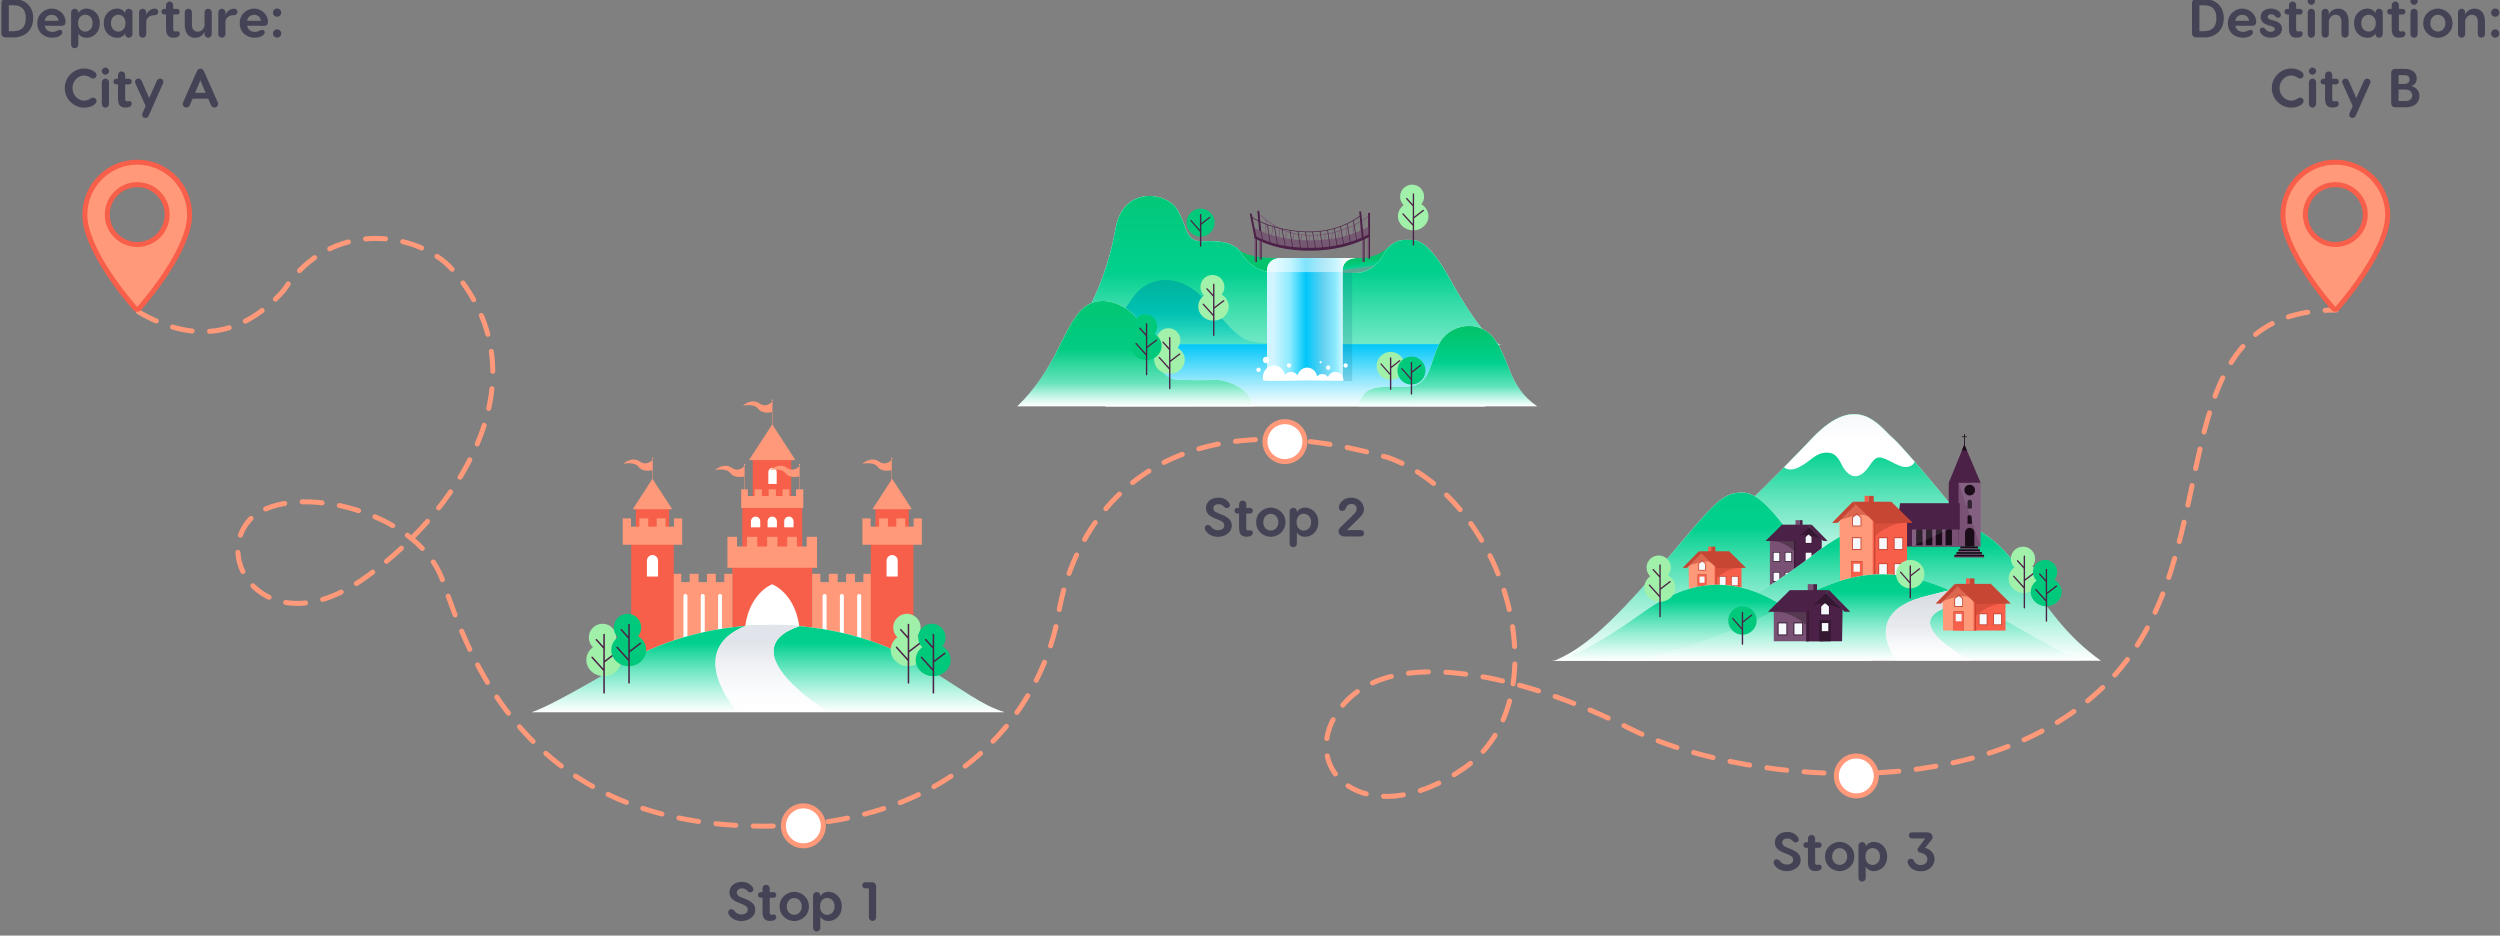 <svg id="svg675" width="1002px" height="375px" version="1.1" viewBox="0 0 1002 375" xmlns="http://www.w3.org/2000/svg"><rect x="0" y="0" width="1002" height="375" fill="#808080" stroke="none"/><title id="title2">Group 2</title><desc id="desc4">Created with Sketch.</desc><defs id="defs128"><linearGradient id="linearGradient-1" x1="61.297" x2="64.04" y1="64.358" y2="69.507" gradientTransform="scale(1.944 .514)" gradientUnits="userSpaceOnUse"><stop id="stop6" stop-color="#02C46C" offset="0"/><stop id="stop8" stop-color="#02C672" offset=".192"/><stop id="stop10" stop-color="#01D08E" offset=".768"/><stop id="stop12" stop-color="#27DFAC" stop-opacity=".422" offset="1"/></linearGradient><linearGradient id="linearGradient-2" x1="73.318" x2="73.318" y1="-18.325" y2="122.39" gradientTransform="scale(1.567 .638)" gradientUnits="userSpaceOnUse"><stop id="stop15" stop-color="#02C46C" offset="0"/><stop id="stop17" stop-color="#01D08E" offset=".524"/><stop id="stop19" stop-color="#27DFAC" stop-opacity=".422" offset="1"/></linearGradient><linearGradient id="linearGradient-3" x1="45.863" x2="45.863" y1="157.82" y2="219.51" gradientTransform="scale(2.468 .405)" gradientUnits="userSpaceOnUse"><stop id="stop22" stop-color="#00C7F9" offset="0"/><stop id="stop24" stop-color="#fff" offset="1"/></linearGradient><linearGradient id="linearGradient-4" x1="45.211" x2="45.211" y1="50.638" y2="111.03" gradientTransform="scale(1.61 .621)" gradientUnits="userSpaceOnUse"><stop id="stop27" stop-color="#00AB90" offset="0"/><stop id="stop29" stop-color="#00C1B2" offset=".524"/><stop id="stop31" stop-color="#00D1CC" stop-opacity="0" offset="1"/></linearGradient><linearGradient id="linearGradient-5" x1="35.703" x2="35.703" y1="-11.743" y2="64.465" gradientTransform="scale(1.504 .665)" gradientUnits="userSpaceOnUse"><stop id="stop34" stop-color="#02C46C" offset="0"/><stop id="stop36" stop-color="#01CC82" offset=".548"/><stop id="stop38" stop-color="#01D08E" stop-opacity=".59" offset=".819"/><stop id="stop40" stop-color="#27DFAC" stop-opacity="0" offset="1"/></linearGradient><linearGradient id="linearGradient-6" x1="118.44" x2="118.44" y1="19.762" y2="64.782" gradientTransform="scale(1.511 .662)" gradientUnits="userSpaceOnUse"><stop id="stop43" stop-color="#02C46C" offset="0"/><stop id="stop45" stop-color="#01D08E" offset=".415"/><stop id="stop47" stop-color="#0ED598" stop-opacity=".662" offset=".735"/><stop id="stop49" stop-color="#27DFAC" stop-opacity="0" offset="1"/></linearGradient><linearGradient id="linearGradient-7" x1="47.707" x2="8.296" y1="-3.424" y2="-3.424" gradientTransform="scale(.851 1.175)" gradientUnits="userSpaceOnUse"><stop id="stop52" stop-color="#C2F5FF" offset="0"/><stop id="stop54" stop-color="#EDFAFF" offset=".14"/><stop id="stop56" stop-color="#8FECFF" offset=".251"/><stop id="stop58" stop-color="#69D2F1" offset=".393"/><stop id="stop60" stop-color="#00C7F9" offset=".612"/><stop id="stop62" stop-color="#8BEAFF" offset=".801"/><stop id="stop64" stop-color="#D0F5FF" offset="1"/></linearGradient><linearGradient id="linearGradient-8" x1="105.58" x2="105.58" y1="-55.05" y2="83.324" gradientTransform="scale(1.192 .839)" gradientUnits="userSpaceOnUse"><stop id="stop67" stop-color="#02C46C" offset="0"/><stop id="stop69" stop-color="#01D08E" offset=".524"/><stop id="stop71" stop-color="#27DFAC" stop-opacity="0" offset="1"/></linearGradient><linearGradient id="linearGradient-9" x1="86.283" x2="86.283" y1="-1.398e-9" y2="14.128" gradientTransform="scale(1.451 .689)" gradientUnits="userSpaceOnUse"><stop id="stop74" stop-color="#F6F8FB" offset="0"/><stop id="stop76" stop-color="#fff" offset="1"/></linearGradient><linearGradient id="linearGradient-10" x1="52.682" x2="52.682" y1="-18.024" y2="135.86" gradientTransform="scale(1.375 .727)" gradientUnits="userSpaceOnUse"><stop id="stop79" stop-color="#02C46C" offset="0"/><stop id="stop81" stop-color="#01D08E" offset=".524"/><stop id="stop83" stop-color="#27DFAC" stop-opacity="0" offset="1"/></linearGradient><linearGradient id="linearGradient-11" x1="69.762" x2="69.762" y1="3.185" y2="184.29" gradientTransform="scale(1.865 .536)" gradientUnits="userSpaceOnUse"><stop id="stop86" stop-color="#02C46C" offset="0"/><stop id="stop88" stop-color="#01D08E" offset=".524"/><stop id="stop90" stop-color="#27DFAC" stop-opacity="0" offset="1"/></linearGradient><linearGradient id="linearGradient-12" x1="34.99" x2="34.99" y1="-41.401" y2="63.509" gradientTransform="scale(2.07 .483)" gradientUnits="userSpaceOnUse"><stop id="stop93" stop-color="#02C46C" offset="0"/><stop id="stop95" stop-color="#01D08E" offset=".524"/><stop id="stop97" stop-color="#27DFAC" stop-opacity="0" offset="1"/></linearGradient><linearGradient id="linearGradient-13" x1="58.493" x2="58.493" y1="94.022" y2="224.09" gradientTransform="scale(2.272 .44)" gradientUnits="userSpaceOnUse"><stop id="stop100" stop-color="#02C46C" offset="0"/><stop id="stop102" stop-color="#01D08E" offset=".524"/><stop id="stop104" stop-color="#27DFAC" stop-opacity="0" offset="1"/></linearGradient><linearGradient id="linearGradient-14" x1="138.03" x2="138.03" y1="110.71" y2="78.355" gradientTransform="scale(1.122 .891)" gradientUnits="userSpaceOnUse"><stop id="stop107" stop-color="#F6F8FB" stop-opacity="0" offset="0"/><stop id="stop109" stop-color="#E1E4EA" stop-opacity=".802" offset=".471"/><stop id="stop111" stop-color="#D6DAE0" offset="1"/></linearGradient><linearGradient id="linearGradient-15" x1="45.033" x2="45.033" y1="-53.836" y2="81.487" gradientTransform="scale(2.328 .43)" gradientUnits="userSpaceOnUse"><stop id="stop114" stop-color="#02C46C" offset="0"/><stop id="stop116" stop-color="#01D08E" offset=".524"/><stop id="stop118" stop-color="#27DFAC" stop-opacity="0" offset="1"/></linearGradient><linearGradient id="linearGradient-16" x1="86.564" x2="86.564" y1="142.21" y2="102.84" gradientTransform="matrix(1.138 0 0 .879 213 160)" gradientUnits="userSpaceOnUse"><stop id="stop121" stop-color="#F6F8FB" stop-opacity="0" offset="0"/><stop id="stop123" stop-color="#E1E4EA" offset=".797"/><stop id="stop125" stop-color="#E1E4EA" offset="1"/></linearGradient></defs><g id="Desktop" fill="none" fill-rule="evenodd"><g id="Group-9" transform="translate(406,74)"><g id="Group-7"><path id="Fill-1" d="m80.157 37.233 9.285-12.349c2.065 3.022 7.644 4.533 16.736 4.533l33.532 0.006s6.567-0.037 10.84-4.54c4.273-4.502 6.765 17.236-1.109 16.288-11.105-1.337-35.381 3.017-64.845 2.775-0.91-0.007-2.39-2.245-4.439-6.713z" fill="url(#linearGradient-1)"/><path id="path131" d="m19.825 78.099-4.765-5.623c13.833-16.3 22.509-34.574 26.031-54.821 2.989-17.186 20.089-14.762 24.513-8.049 4.424 6.713 3.032 13.321 10.294 13.086 7.263-0.234 10.662 0.389 13.614 2.577 2.953 2.188 4.607 10.116 17.297 10.116h31.198s6.341 0 10.308-7.071c3.967-7.071 8.416-6.136 11.337-6.136s7.314 1.333 14.811 14.452c0 0 13.759 25.77 21.256 27.644h-145.6c-7.566 0-17.663 4.608-30.29 13.823z" fill="#fff"/><path id="path133" d="m19.825 78.099-4.765-5.623c13.833-16.3 22.509-34.574 26.031-54.821 2.989-17.186 20.089-14.762 24.513-8.049 4.424 6.713 3.032 13.321 10.294 13.086 7.263-0.234 10.662 0.389 13.614 2.577 2.953 2.188 4.607 10.116 17.297 10.116h31.198s6.341 0 10.308-7.071c3.967-7.071 8.416-6.136 11.337-6.136s7.314 1.333 14.811 14.452c0 0 13.759 25.77 21.256 27.644h-145.6c-7.566 0-17.663 4.608-30.29 13.823z" fill="url(#linearGradient-2)"/><polygon id="Fill-5" points="189.29 63.954 37.057 63.954 37.057 88.954 189.29 88.954" fill="url(#linearGradient-3)"/><path id="Fill-13" d="m71.212 41.29c8.863 5.571 16.46 20.258 24.31 21.524 7.85 1.266 12.915 1.139 12.915 1.139h-78.248c-5.663 13.376 6.785-2.551 18.062-18.965 4.647-6.764 14.098-9.27 22.961-3.699z" fill="url(#linearGradient-4)"/><g id="Group-4" transform="translate(0 45.983)"><path id="Fill-30" d="m96.384 42.854c-69.524 0.031-101.07 0.031-94.647 0 15.223-14.721 17.62-29.366 24.983-37.884 7.362-8.518 18.801-2.65 22.564 2.253 3.763 4.904 7.089 24.756 16.535 25.027 6.298 0.181 11.418 0.181 15.363 0 4.779 0.049 10.633 3.131 12.687 5.676 1.369 1.697 2.208 3.339 2.515 4.928z" fill="#fff"/><path id="path138" d="m96.384 42.854c-69.524 0.031-101.07 0.031-94.647 0 15.223-14.721 17.62-29.366 24.983-37.884 7.362-8.518 18.801-2.65 22.564 2.253 3.763 4.904 7.089 24.756 16.535 25.027 6.298 0.181 11.418 0.181 15.363 0 4.779 0.049 10.633 3.131 12.687 5.676 1.369 1.697 2.208 3.339 2.515 4.928z" fill="url(#linearGradient-5)"/><path id="path140" d="m138.31 42.854c0.307-1.588 1.146-3.231 2.515-4.928 2.054-2.545 6.052-2.842 10.831-2.891h5.707c9.473 0 9.44-8.238 13.196-16.672 3.756-8.434 16.361-11.011 22.564-2.253 6.203 8.757 5.483 18.926 16.983 26.745 6.427 0.031-2.27 0.031-71.794 0z" fill="#fff"/><path id="path142" d="m138.31 42.854c0.307-1.588 1.146-3.231 2.515-4.928 2.054-2.545 6.052-2.842 10.831-2.891h5.707c9.473 0 9.44-8.238 13.196-16.672 3.756-8.434 16.361-11.011 22.564-2.253 6.203 8.757 5.483 18.926 16.983 26.745 6.427 0.031-2.27 0.031-71.794 0z" fill="url(#linearGradient-6)"/></g><g id="Group-126-Copy" transform="translate(56.624 57.553)"><path id="Combined-Shape" d="m2.304 8.222c-0.883-0.871-1.43-2.081-1.43-3.419 0-2.652 2.15-4.803 4.803-4.803 2.652 0 4.803 2.15 4.803 4.803 0 1.163-0.413 2.229-1.101 3.06 1.711 1.006 2.847 2.779 2.847 4.799 0 3.135-2.737 5.676-6.112 5.676-3.376 0-6.112-2.541-6.112-5.676 0-1.797 0.9-3.399 2.304-4.439z" fill="#a2f1ab"/><path id="Fill-55" d="m10 10.148c-1.173 0.896-2.346 1.792-3.519 2.687v-9.087c0-0.34-0.543-0.34-0.543 0v4.137c-0.751-0.834-1.502-1.667-2.253-2.501-0.231-0.256-0.613 0.119-0.384 0.374 0.879 0.976 1.758 1.952 2.637 2.927v4.606c-0.019 0.047-0.017 0.095 0 0.141v2.263c-1.246-1.383-2.491-2.766-3.737-4.148-0.231-0.256-0.614 0.119-0.384 0.374 1.373 1.525 2.747 3.05 4.121 4.574v7.7c0 0.34 0.543 0.34 0.543 0v-10.693c1.301-0.993 2.602-1.987 3.903-2.98 0.275-0.21-0.112-0.581-0.384-0.374" fill="#4c2147"/></g><g id="Group-126-Copy-3" transform="translate(154.29)"><path id="path148" d="m2.304 8.222c-0.883-0.871-1.43-2.081-1.43-3.419 0-2.652 2.15-4.803 4.803-4.803 2.652 0 4.803 2.15 4.803 4.803 0 1.163-0.413 2.229-1.101 3.06 1.711 1.006 2.847 2.779 2.847 4.799 0 3.135-2.737 5.676-6.112 5.676-3.376 0-6.112-2.541-6.112-5.676 0-1.797 0.9-3.399 2.304-4.439z" fill="#a2f1ab"/><path id="path150" d="m10 10.148c-1.173 0.896-2.346 1.792-3.519 2.687v-9.087c0-0.34-0.543-0.34-0.543 0v4.137c-0.751-0.834-1.502-1.667-2.253-2.501-0.231-0.256-0.613 0.119-0.384 0.374 0.879 0.976 1.758 1.952 2.637 2.927v4.606c-0.019 0.047-0.017 0.095 0 0.141v2.263c-1.246-1.383-2.491-2.766-3.737-4.148-0.231-0.256-0.614 0.119-0.384 0.374 1.373 1.525 2.747 3.05 4.121 4.574v7.7c0 0.34 0.543 0.34 0.543 0v-10.693c1.301-0.993 2.602-1.987 3.903-2.98 0.275-0.21-0.112-0.581-0.384-0.374" fill="#4c2147"/></g><g id="Group-126-Copy-4" transform="translate(74.262 36.203)"><path id="path153" d="m2.304 8.222c-0.883-0.871-1.43-2.081-1.43-3.419 0-2.652 2.15-4.803 4.803-4.803 2.652 0 4.803 2.15 4.803 4.803 0 1.163-0.413 2.229-1.101 3.06 1.711 1.006 2.847 2.779 2.847 4.799 0 3.135-2.737 5.676-6.112 5.676-3.376 0-6.112-2.541-6.112-5.676 0-1.797 0.9-3.399 2.304-4.439z" fill="#a2f1ab"/><path id="path155" d="m10 10.148c-1.173 0.896-2.346 1.792-3.519 2.687v-9.087c0-0.34-0.543-0.34-0.543 0v4.137c-0.751-0.834-1.502-1.667-2.253-2.501-0.231-0.256-0.613 0.119-0.384 0.374 0.879 0.976 1.758 1.952 2.637 2.927v4.606c-0.019 0.047-0.017 0.095 0 0.141v2.263c-1.246-1.383-2.491-2.766-3.737-4.148-0.231-0.256-0.614 0.119-0.384 0.374 1.373 1.525 2.747 3.05 4.121 4.574v7.7c0 0.34 0.543 0.34 0.543 0v-10.693c1.301-0.993 2.602-1.987 3.903-2.98 0.275-0.21-0.112-0.581-0.384-0.374" fill="#4c2147"/></g><g id="Group-126-Copy-2" transform="translate(47.342 51.983)"><path id="path158" d="m2.304 8.222c-0.883-0.871-1.43-2.081-1.43-3.419 0-2.652 2.15-4.803 4.803-4.803 2.652 0 4.803 2.15 4.803 4.803 0 1.163-0.413 2.229-1.101 3.06 1.711 1.006 2.847 2.779 2.847 4.799 0 3.135-2.737 5.676-6.112 5.676-3.376 0-6.112-2.541-6.112-5.676 0-1.797 0.9-3.399 2.304-4.439z" fill="#01c97b"/><path id="path160" d="m10 10.148c-1.173 0.896-2.346 1.792-3.519 2.687v-9.087c0-0.34-0.543-0.34-0.543 0v4.137c-0.751-0.834-1.502-1.667-2.253-2.501-0.231-0.256-0.613 0.119-0.384 0.374 0.879 0.976 1.758 1.952 2.637 2.927v4.606c-0.019 0.047-0.017 0.095 0 0.141v2.263c-1.246-1.383-2.491-2.766-3.737-4.148-0.231-0.256-0.614 0.119-0.384 0.374 1.373 1.525 2.747 3.05 4.121 4.574v7.7c0 0.34 0.543 0.34 0.543 0v-10.693c1.301-0.993 2.602-1.987 3.903-2.98 0.275-0.21-0.112-0.581-0.384-0.374" fill="#4c2147"/></g><g id="Group-125-Copy-4" transform="translate(69.589 9.605)"><path id="Fill-59" d="m11.245 5.623c0 3.105-2.517 5.623-5.623 5.623s-5.623-2.517-5.623-5.623 2.517-5.623 5.623-5.623 5.623 2.517 5.623 5.623" fill="#01c97b"/><path id="Fill-60" d="m9.109 3.329c-1.07 0.84-2.139 1.68-3.209 2.52v-3.443c0-0.356-0.554-0.357-0.554 0v6.138c-1.136-1.298-2.272-2.595-3.409-3.893-0.212-0.242-0.564 0.112-0.353 0.353 1.254 1.432 2.508 2.864 3.762 4.296v5.683c0 0.356 0.554 0.357 0.554 0v-8.503l3.562-2.797c0.253-0.198-0.103-0.55-0.353-0.353" fill="#4c2147"/></g><g id="Group-125-Copy-6" transform="translate(145.74 67.051)"><path id="path166" d="m11.245 5.623c0 3.105-2.517 5.623-5.623 5.623s-5.623-2.517-5.623-5.623 2.517-5.623 5.623-5.623 5.623 2.517 5.623 5.623" fill="#a2f1ab"/><path id="path168" d="m9.109 3.329c-1.07 0.84-2.139 1.68-3.209 2.52v-3.443c0-0.356-0.554-0.357-0.554 0v6.138c-1.136-1.298-2.272-2.595-3.409-3.893-0.212-0.242-0.564 0.112-0.353 0.353 1.254 1.432 2.508 2.864 3.762 4.296v5.683c0 0.356 0.554 0.357 0.554 0v-8.503l3.562-2.797c0.253-0.198-0.103-0.55-0.353-0.353" fill="#4c2147"/></g><g id="Group-6" transform="translate(97.34 29.165)"><rect id="Rectangle" x="32.5" y="5.894" width="6.112" height="43.66" fill="#12758f" fill-opacity=".2"/><g id="Group-5" transform="translate(0 .142)"><path id="Fill-18" d="m40.593 0.111h-0.469v0.013c0.153-0.007 0.307-0.013 0.469-0.013" fill="#00c7c0"/><path id="Fill-3" d="m10.372 0.111c-6.56 0-5.857 5.623-5.857 5.623v43.575h30.221v-43.575s-0.665-5.346 5.388-5.61v-0.013z" fill="#fff"/><path id="path174" d="m10.372 0.111c-6.56 0-5.857 5.623-5.857 5.623v43.575h30.221v-43.575s-0.665-5.346 5.388-5.61v-0.013z" fill="url(#linearGradient-7)"/><path id="Fill-19" d="m40.125 0.124v-0.013h-29.753c-6.56 0-5.857 5.623-5.857 5.623h30.221s-0.665-5.346 5.388-5.61" fill="#fff" fill-opacity=".5"/><g id="Group" transform="translate(0 39.554)" fill="#fff"><path id="Fill-20" d="m3.951 2.731c0.717 0.094 1.375-0.411 1.469-1.129 0.094-0.717-0.411-1.375-1.128-1.469-0.717-0.094-1.375 0.411-1.469 1.129-0.094 0.717 0.411 1.375 1.128 1.469"/><path id="Fill-21" d="m28.894 5.354c0.478 0.063 0.917-0.274 0.979-0.752 0.063-0.478-0.274-0.916-0.752-0.979-0.478-0.063-0.917 0.274-0.979 0.752-0.063 0.478 0.274 0.917 0.752 0.979"/><path id="Fill-22" d="m25.894 2.738c0.239 0.031 0.458-0.137 0.49-0.376 0.031-0.239-0.137-0.458-0.376-0.49-0.239-0.031-0.458 0.137-0.49 0.376-0.031 0.239 0.137 0.458 0.376 0.49"/><path id="Fill-23" d="m35.88 4.481c0.478 0.063 0.916-0.274 0.979-0.752 0.063-0.478-0.274-0.917-0.752-0.979-0.478-0.062-0.917 0.274-0.979 0.752-0.063 0.478 0.274 0.917 0.752 0.979"/><path id="Fill-24" d="m1.931 5.475c0.063-0.478-0.274-0.916-0.752-0.979-0.478-0.063-0.916 0.274-0.979 0.752-0.063 0.478 0.274 0.916 0.752 0.979 0.478 0.063 0.916-0.274 0.979-0.752"/><path id="Fill-25" d="m13.176 4.481c0.478 0.063 0.916-0.274 0.979-0.752 0.063-0.478-0.274-0.917-0.752-0.979-0.478-0.063-0.916 0.274-0.979 0.752-0.063 0.478 0.274 0.917 0.752 0.979"/><path id="Fill-26" d="m35.12 9.611c0-1.892-1.446-3.426-3.231-3.426-1.335 0-2.48 0.859-2.973 2.083-0.515-0.743-1.341-1.227-2.277-1.227-0.825 0-1.566 0.378-2.083 0.976-0.33-2.014-1.982-3.546-3.975-3.546-1.84 0-3.389 1.306-3.877 3.091-0.589-0.835-1.526-1.377-2.585-1.377-1.01 0-1.911 0.492-2.503 1.262-0.389-2.181-2.192-3.831-4.362-3.831-2.453 0-4.442 2.11-4.442 4.712 0 0.488 0.07 0.958 0.2 1.401h32.103c0.001-0.039 0.006-0.077 0.006-0.116"/></g></g></g></g><g id="Group-13" transform="translate(94.912 10.478)"><path id="path188" d="m47.668 2.283-0.166-0.216c-0.952 0.731-1.943 1.404-2.964 2.033l-0.169-0.003-0.002 0.108c-3.461 2.106-7.294 3.623-11.395 4.519l-0.043-0.004-8.17e-4 0.013c-2.879 0.625-5.885 0.951-8.988 0.951-7.606 0-12.377-2.657-17.163-6.094l0.002-0.023-0.039-0.004c-0.906-0.651-1.812-1.33-2.739-2.024l-0.163 0.218c0.898 0.673 1.777 1.331 2.655 1.964l-0.53 6.36 0.271 0.023 0.516-6.198c0.816 0.584 1.633 1.145 2.464 1.674l-0.799 6.129 0.27 0.035 0.783-6.005c0.807 0.505 1.629 0.98 2.479 1.415l-0.686 5.807 0.27 0.032 0.674-5.708c0.787 0.393 1.599 0.751 2.444 1.07l-0.937 5.964 0.269 0.042 0.929-5.91c0.879 0.32 1.796 0.596 2.761 0.821l-1.356 5.966 0.266 0.06 1.356-5.966c0.859 0.19 1.755 0.341 2.697 0.446l-0.849 5.703 0.269 0.04 0.851-5.716c0.953 0.097 1.951 0.15 3.005 0.151l-1.059 5.559 0.268 0.051 1.069-5.612c0.923-0.005 1.837-0.038 2.743-0.099l-0.54 5.4 0.271 0.027 0.545-5.445c1-0.074 1.988-0.183 2.963-0.324l-0.811 5.897 0.27 0.037 0.822-5.975c0.828-0.125 1.646-0.275 2.454-0.449l-0.477 6.205 0.272 0.021 0.483-6.288c0.832-0.185 1.653-0.396 2.462-0.632l-0.295 6.045 0.272 0.013 0.299-6.138c0.921-0.276 1.827-0.586 2.716-0.927l-0.27 5.774 0.272 0.013 0.276-5.893c0.834-0.328 1.652-0.686 2.454-1.071l-0.11 5.823 0.272 0.005 0.113-5.961c0.928-0.455 1.834-0.948 2.716-1.478l-0.105 5.528 0.272 0.005 0.108-5.701c1.045-0.642 2.057-1.336 3.031-2.083" fill="#785174"/><g id="Group-8" transform="translate(1.918 10.914)"><polygon id="polygon190" points="0.479 0 7.276e-12 0 7.276e-12 9.605 0.479 9.605" fill="#785174"/><polygon id="Fill-3-Copy" points="0.959 0 0.479 0 0.479 9.605 0.959 9.605" fill="#4c2147"/></g><g id="Group-8-Copy" transform="translate(3.835 9.956)"><polygon id="polygon194" points="0.479 0 7.276e-12 0 7.276e-12 9.605 0.479 9.605" fill="#785174"/><polygon id="polygon196" points="0.959 0 0.479 0 0.479 9.605 0.959 9.605" fill="#4c2147"/></g><g id="Group-8-Copy-4" transform="translate(47.231 9.588)"><polygon id="polygon199" points="0.479 0 7.276e-12 0 7.276e-12 9.605 0.479 9.605" fill="#785174"/><polygon id="polygon201" points="0.959 0 0.479 0 0.479 9.605 0.959 9.605" fill="#4c2147"/></g><g id="Group-8-Copy-3" transform="translate(45.064 10.914)"><polygon id="polygon204" points="0.479 0 7.276e-12 0 7.276e-12 9.605 0.479 9.605" fill="#785174"/><polygon id="polygon206" points="0.959 0 0.479 0 0.479 9.605 0.959 9.605" fill="#4c2147"/></g><polygon id="Fill-6" points="4.015 11.036 4.806 10.963 3.802 -5.4478e-5 3.034 0.07" fill="#4c2147"/><polygon id="Fill-7" points="47.454 10.402 48.186 10.125 48.203 0.853 47.432 0.808" fill="#4c2147"/><path id="Fill-8" d="m1.332 6.687c6.476 3.432 13.988 5.187 22.905 5.187 9.081 0 16.694-1.854 23.224-5.4v3.862c-6.53 3.546-14.144 5.4-23.224 5.4-8.917 0-15.753-1.233-22.229-4.665z" fill="#755871"/><path id="Fill-9" d="m1.877 9.956c6.476 3.432 13.443 4.915 22.36 4.915 9.081 0 17.416-2.127 23.946-5.673v1.138c-6.53 3.546-14.865 5.673-23.946 5.673-8.917 0-15.844-1.554-22.319-4.986z" fill="#4c2147"/><path id="Fill-10" d="m44.586 2.03-0.161-0.22c-5.884 4.321-12.776 6.511-20.485 6.511-2.676 0-5.282-0.223-7.745-0.602l-0.008-0.051-0.156 0.026c-4.762-0.748-8.975-2.083-12.098-3.546l-0.004-0.022-0.031 0.006c-1.241-0.583-2.31-1.185-3.17-1.779l-0.155 0.224c0.848 0.585 1.899 1.18 3.115 1.756l1.323 7.553 0.268-0.047-1.289-7.364c0.905 0.416 1.899 0.822 2.966 1.206l1.049 7.016 0.269-0.04-1.028-6.872c0.805 0.284 1.652 0.553 2.535 0.808l1.22 6.928 0.268-0.047-1.197-6.796c0.898 0.252 1.834 0.486 2.799 0.698l-0.097 0.019 1.362 7.082 0.267-0.051-1.348-7.009c0.941 0.204 1.91 0.385 2.903 0.542l1.173 7.059 0.269-0.045-1.159-6.971c0.969 0.147 1.958 0.271 2.966 0.367l1.055 7.053 0.269-0.04-1.045-6.988c0.889 0.079 1.792 0.136 2.704 0.169l1.067 6.592 0.269-0.044-1.059-6.54c0.488 0.015 0.978 0.024 1.472 0.024 0.372 0 0.74-0.01 1.108-0.02l1.206 6.856 0.268-0.047-1.198-6.814c0.922-0.032 1.832-0.097 2.73-0.192l1.063 6.911 0.269-0.041-1.061-6.899c0.926-0.105 1.839-0.245 2.739-0.418l1.05 7.085 0.27-0.04-1.052-7.101c0.826-0.166 1.642-0.357 2.444-0.581l1.062 6.906 0.269-0.041-1.068-6.942c0.742-0.213 1.477-0.445 2.198-0.708l1.325 7.422 0.268-0.048-1.335-7.474c0.833-0.31 1.651-0.653 2.456-1.03l1.197 7.322 0.269-0.044-1.21-7.402c0.749-0.358 1.486-0.744 2.209-1.16l1.321 7.928 0.269-0.045-1.339-8.032c0.997-0.585 1.973-1.219 2.919-1.914" fill="#4c2147"/><polygon id="Fill-11" points="45.671 10.854 44.619 0.286 43.847 0.286 44.937 11.131" fill="#4c2147"/><polygon id="Fill-12" points="2.76 11.022 0.757 1.027 0 1.179 1.918 10.914" fill="#4c2147"/></g></g><g id="Group-125-Copy-3" transform="translate(560.09 142.91)"><path id="path218" d="m11.245 5.623c0 3.105-2.517 5.623-5.623 5.623s-5.623-2.517-5.623-5.623 2.517-5.623 5.623-5.623 5.623 2.517 5.623 5.623" fill="#01c97b"/><path id="path220" d="m9.109 3.329c-1.07 0.84-2.139 1.68-3.209 2.52v-3.443c0-0.356-0.554-0.357-0.554 0v6.138c-1.136-1.298-2.272-2.595-3.409-3.893-0.212-0.242-0.564 0.112-0.353 0.353 1.254 1.432 2.508 2.864 3.762 4.296v5.683c0 0.356 0.554 0.357 0.554 0v-8.503l3.562-2.797c0.253-0.198-0.103-0.55-0.353-0.353" fill="#4c2147"/></g><g id="Group-138" transform="translate(621,166)"><path id="path224" d="m78.713 36.304s8.656-7.819 26.677-26.741c18.021-18.922 26.806-4.731 32.212 0 5.406 4.731 28.158 32.438 32.438 37.844s-76.814 22.526-76.814 22.526l-22.301-24.553z" fill="#fff"/><path id="path226" d="m78.713 36.304s8.656-7.819 26.677-26.741c18.021-18.922 26.806-4.731 32.212 0 5.406 4.731 28.158 32.438 32.438 37.844s-76.814 22.526-76.814 22.526l-22.301-24.553z" fill="url(#linearGradient-8)"/><path id="path228" d="m146.07 18.669c-3.726-4.271-6.861-7.702-8.466-9.106-5.406-4.731-14.191-18.922-32.212 0-4.22 4.431-7.927 8.254-11.129 11.51l-0.204 0.207s1.872 2.024 5.927-0.003c5.053-2.526 6.533-5.857 11.263-5.857 2.264 0 4.055 0.901 5.857 4.731 1.467 3.118 4.505 6.307 8.109 3.829 3.604-2.478 4.28-7.434 7.884-6.533 3.604 0.901 7.659 4.505 10.813 3.604 2.333-0.667 2.473-2.022 2.473-2.022z" fill="url(#linearGradient-9)"/><path id="path230" d="m2.025 98.793c9.464-3.97 20.126-11.29 43.059-38.321 21.343-25.157 24.055-29.165 32.438-29.059 8.898 0.113 19.292 15.205 51.93 66.642z" fill="#fff"/><path id="path232" d="m2.025 98.793c9.464-3.97 20.126-11.29 43.059-38.321 21.343-25.157 24.055-29.165 32.438-29.059 8.898 0.113 19.292 15.205 51.93 66.642z" fill="url(#linearGradient-10)"/><g id="Group-135-Copy-5" transform="translate(85.841 42.478)"><g id="Group-135-Copy-4" transform="matrix(-1 0 0 1 25.664 0)"><polygon id="polygon234" points="12.857 -8.8551e-13 11.219 -8.8551e-13 11.219 2.398 12.857 2.398" fill="#785174"/><polygon id="polygon236" points="11.219 -8.8551e-13 10.051 -8.8551e-13 10.051 2.398 11.219 2.398" fill="#4c2147"/><polygon id="polygon238" points="7.875 2.581 7.875 26.46 23.132 26.46 23.132 7.595 18.046 2.581" fill="#785174"/><polygon id="polygon240" points="2.329 7.595 2.482 26.46 12.96 26.46 12.96 7.595 7.415 2.581" fill="#4c2147"/><polygon id="polygon242" points="6.168 6.671 6.168 9.416 9.075 9.416 9.075 6.671 7.622 5.238" fill="#351731"/><polygon id="Fill-14" points="6.447 6.788 6.447 9.137 8.796 9.137 8.796 6.788 7.622 5.63" fill="#f6f8fb"/><polygon id="Fill-15" points="9.075 12.755 6.168 12.755 6.168 16.67 9.075 16.67" fill="#351731"/><polygon id="Fill-16" points="8.796 13.037 6.447 13.037 6.447 16.388 8.796 16.388" fill="#f6f8fb"/><polygon id="Fill-17" points="17.177 12.761 14.27 12.761 14.27 16.676 17.177 16.676" fill="#351731"/><polygon id="polygon248" points="16.898 13.043 14.549 13.043 14.549 16.394 16.898 16.394" fill="#f6f8fb"/><polygon id="polygon250" points="21.948 12.761 19.041 12.761 19.041 16.676 21.948 16.676" fill="#351731"/><polygon id="polygon252" points="21.669 13.043 19.32 13.043 19.32 16.394 21.669 16.394" fill="#f6f8fb"/><polygon id="polygon254" points="17.177 20.761 14.27 20.761 14.27 24.676 17.177 24.676" fill="#351731"/><polygon id="polygon256" points="16.898 21.043 14.549 21.043 14.549 24.394 16.898 24.394" fill="#f6f8fb"/><polygon id="polygon258" points="21.948 20.761 19.041 20.761 19.041 24.676 21.948 24.676" fill="#351731"/><polygon id="polygon260" points="21.669 21.043 19.32 21.043 19.32 24.394 21.669 24.394" fill="#f6f8fb"/><path id="path262" d="m2.551 7.435s5.945-2.176 7.854-1.395c1.909 0.781 2.914 2.288 2.914 2.288l-5.905-5.748" fill="#000" fill-opacity=".3"/><path id="path264" d="m12.96 12.755s4.043-4.427 9.828-4.427h-9.828z" fill="#000" fill-opacity=".3"/><polygon id="Fill-27" points="13.374 7.595 12.546 7.595 12.546 26.46 13.374 26.46" fill="#4c2147"/><polygon id="Fill-28" points="13.374 7.595 12.96 7.595 12.96 26.46 13.374 26.46" fill="#351731"/><polygon id="Fill-29" points="9.215 20.322 6.029 20.322 6.029 26.46 9.215 26.46" fill="#351731"/><polygon id="polygon269" points="5.851 20.091 5.851 26.46 6.029 26.46 6.029 20.322 9.215 20.322 9.215 26.46 9.393 26.46 9.393 20.091" fill="#351731"/><polygon id="Fill-31" points="8.598 20.947 6.645 20.947 6.645 23.391 8.598 23.391" fill="#f6f8fb"/><polygon id="Fill-32" points="6.392 1.806 18.277 1.806 24.881 8.328 13.446 8.484" fill="#4c2147"/><polygon id="Fill-33" points="7.348 2.712 6.391 1.806 3.2383e-12 8.328 1.724 8.328" fill="#4c2147"/></g></g><path id="path276" d="m221.06 98.83c-14.265-10.252-20.18-19.841-35.205-39.871-18.205-24.269-52.507-24.257-79.356-3.154-23.594 18.544-67.649 43.025-88.804 43.025z" fill="#fff"/><path id="path278" d="m221.06 98.83c-14.265-10.252-20.18-19.841-35.205-39.871-18.205-24.269-52.507-24.257-79.356-3.154-23.594 18.544-67.649 43.025-88.804 43.025z" fill="url(#linearGradient-11)"/><g id="Group-45-Copy-2" transform="translate(138.94 7.965)"><polygon id="Fill-4" points="27.374 4.155 21.121 19.559 21.121 45.076 29.979 45.076 29.979 19.559 33.896 19.559" fill="#4c2147"/><polygon id="polygon281" points="20.661 28.211 2.001 28.211 2.001 45.076 20.661 45.076" fill="#4c2147"/><polygon id="polygon283" points="25.039 28.211 6.379 28.211 6.379 45.076 25.039 45.076" fill="#785174"/><polygon id="polygon285" points="33.896 19.559 25.039 19.559 25.039 45.076 33.896 45.076" fill="#785174"/><path id="path287" d="m10.607 44.582h-2.562v-5.706c0-0.707 0.574-1.281 1.281-1.281 0.708 0 1.281 0.574 1.281 1.281z" fill="#1a0c19"/><path id="path289" d="m14.539 44.582h-2.562v-5.706c0-0.707 0.574-1.281 1.281-1.281 0.708 0 1.281 0.574 1.281 1.281z" fill="#1a0c19"/><path id="path291" d="m18.47 44.582h-2.562v-5.706c0-0.707 0.574-1.281 1.281-1.281 0.708 0 1.281 0.574 1.281 1.281z" fill="#1a0c19"/><path id="path293" d="m22.402 44.582h-2.562v-5.706c0-0.707 0.574-1.281 1.281-1.281 0.708 0 1.281 0.574 1.281 1.281z" fill="#1a0c19"/><path id="path295" d="m31.377 45.076h-3.72v-5.622c0-1.027 0.833-1.86 1.86-1.86 1.027 0 1.86 0.833 1.86 1.86z" fill="#1a0c19"/><path id="path297" d="m30.391 35.975h-1.748v-2.642c0-0.483 0.391-0.874 0.874-0.874 0.483 0 0.874 0.391 0.874 0.874z" fill="#1a0c19"/><path id="path299" d="m30.391 29.844h-1.748v-2.642c0-0.483 0.391-0.874 0.874-0.874 0.483 0 0.874 0.391 0.874 0.874z" fill="#1a0c19"/><polygon id="polygon301" points="26.383 0.933 26.383 1.244 27.24 1.244 27.24 4.485 26.383 6.597 28.408 6.597 27.551 4.572 27.551 1.244 28.408 1.244 28.408 0.933 27.551 0.933 27.551 0 27.24 0 27.24 0.933" fill="#1a0c19"/><polygon id="polygon303" points="25.039 19.559 33.896 45.076 33.896 19.559" fill="#f6f8fb" opacity=".1"/><polygon id="polygon305" points="6.379 45.076 25.55 36.117 6.379 36.117" fill="#f6f8fb" opacity=".1"/><path id="path307" d="m31.661 22.472c0 1.184-0.96 2.143-2.143 2.143-1.184 0-2.143-0.959-2.143-2.143 0-1.184 0.96-2.143 2.143-2.143 1.184 0 2.143 0.959 2.143 2.143" fill="#1a0c19"/><polygon id="polygon309" points="32.877 45.076 25.765 45.076 25.765 45.974 32.877 45.974" fill="#1a0c19"/><polygon id="polygon311" points="32.877 45.75 25.765 45.75 25.765 46.197 32.877 46.197" fill="#785174"/><polygon id="polygon313" points="33.621 46.197 25.021 46.197 25.021 47.094 33.621 47.094" fill="#1a0c19"/><polygon id="polygon315" points="33.621 46.871 25.021 46.871 25.021 47.317 33.621 47.317" fill="#785174"/><polygon id="polygon317" points="34.417 47.317 24.224 47.317 24.224 48.214 34.417 48.214" fill="#1a0c19"/><polygon id="polygon319" points="34.417 47.992 24.224 47.992 24.224 48.438 34.417 48.438" fill="#785174"/><polygon id="polygon321" points="35.269 48.39 23.373 48.39 23.373 49.287 35.269 49.287" fill="#1a0c19"/><polygon id="polygon323" points="35.269 49.064 23.373 49.064 23.373 49.51 35.269 49.51" fill="#785174"/><polygon id="polygon325" points="1.629 27.712 25.55 27.712 25.55 38.284 0.032 38.284" fill="#4c2147"/></g><g id="Group-135-Copy-3" transform="translate(113.27 32.743)"><polygon id="polygon328" points="16.714 -8.8551e-13 14.585 -8.8551e-13 14.585 3.117 16.714 3.117" fill="#c74533"/><polygon id="polygon330" points="14.585 -8.8551e-13 13.066 -8.8551e-13 13.066 3.117 14.585 3.117" fill="#f85f4a"/><polygon id="polygon332" points="10.237 3.355 10.237 34.399 30.072 34.399 30.072 9.873 23.46 3.355" fill="#f85f4a"/><polygon id="polygon334" points="3.028 9.873 3.227 34.399 16.848 34.399 16.848 9.873 9.639 3.355" fill="#ff9979"/><polygon id="polygon336" points="8.019 8.673 8.019 12.241 11.798 12.241 11.798 8.673 9.908 6.809" fill="#c74533"/><polygon id="polygon338" points="8.381 8.825 8.381 11.878 11.435 11.878 11.435 8.825 9.908 7.319" fill="#f6f8fb"/><polygon id="polygon340" points="11.798 16.581 8.018 16.581 8.018 21.672 11.798 21.672" fill="#c74533"/><polygon id="polygon342" points="11.435 16.949 8.381 16.949 8.381 21.305 11.435 21.305" fill="#f6f8fb"/><polygon id="polygon344" points="22.33 16.589 18.551 16.589 18.551 21.679 22.33 21.679" fill="#c74533"/><polygon id="polygon346" points="21.968 16.956 18.913 16.956 18.913 21.312 21.968 21.312" fill="#f6f8fb"/><polygon id="polygon348" points="28.533 16.589 24.753 16.589 24.753 21.679 28.533 21.679" fill="#c74533"/><polygon id="polygon350" points="28.17 16.956 25.116 16.956 25.116 21.312 28.17 21.312" fill="#f6f8fb"/><polygon id="polygon352" points="22.33 26.989 18.551 26.989 18.551 32.079 22.33 32.079" fill="#c74533"/><polygon id="polygon354" points="21.968 27.356 18.913 27.356 18.913 31.712 21.968 31.712" fill="#f6f8fb"/><polygon id="polygon356" points="28.533 26.989 24.753 26.989 24.753 32.079 28.533 32.079" fill="#c74533"/><polygon id="polygon358" points="28.17 27.356 25.116 27.356 25.116 31.712 28.17 31.712" fill="#f6f8fb"/><path id="path360" d="m3.317 9.666s7.728-2.829 10.211-1.813c2.482 1.016 3.788 2.974 3.788 2.974l-7.676-7.472" fill="#c74533" fill-opacity=".6"/><path id="path362" d="m16.848 16.582s5.256-5.755 12.776-5.755h-12.776z" fill="#c74533" fill-opacity=".6"/><polygon id="polygon364" points="17.386 9.873 16.31 9.873 16.31 34.399 17.386 34.399" fill="#f85f4a"/><polygon id="polygon366" points="17.386 9.873 16.848 9.873 16.848 34.399 17.386 34.399" fill="#c74533"/><polygon id="polygon368" points="11.979 26.419 7.837 26.419 7.837 34.399 11.979 34.399" fill="#f85f4a"/><polygon id="polygon370" points="7.606 26.118 7.606 34.398 7.837 34.398 7.837 26.419 11.979 26.419 11.979 34.398 12.211 34.398 12.211 26.118" fill="#c74533"/><polygon id="polygon372" points="11.178 27.231 8.639 27.231 8.639 30.409 11.178 30.409" fill="#f6f8fb"/><polygon id="polygon374" points="8.309 2.348 23.761 2.348 32.345 10.827 17.479 11.029" fill="#c74533"/><polygon id="polygon376" points="9.552 3.526 8.308 2.348 3.2383e-12 10.827 2.241 10.827" fill="#c74533"/></g><g id="Group-105-Copy" transform="matrix(-1 0 0 1 78.778 53.097)"><polygon id="Fill-34" points="13.93 -8.8818e-13 12.26 -8.8818e-13 12.26 2.445 13.93 2.445" fill="#c74533"/><polygon id="Fill-35" points="15.121 -8.8818e-13 13.929 -8.8818e-13 13.929 2.445 15.121 2.445" fill="#f85f4a"/><polygon id="Fill-36" points="17.34 2.631 17.34 17.606 1.783 17.606 1.783 7.744 6.969 2.631" fill="#f85f4a"/><polygon id="Fill-37" points="22.994 7.744 22.838 17.606 12.154 17.606 12.154 7.744 17.809 2.631" fill="#ff9979"/><polygon id="Fill-38" points="19.08 6.802 19.08 9.601 16.115 9.601 16.115 6.802 17.598 5.341" fill="#c74533"/><polygon id="Fill-39" points="18.795 6.921 18.795 9.317 16.4 9.317 16.4 6.921 17.598 5.74" fill="#f6f8fb"/><polygon id="Fill-40" points="10.819 11.794 7.855 11.794 7.855 15.786 10.819 15.786" fill="#c74533"/><polygon id="Fill-41" points="10.535 12.082 8.139 12.082 8.139 15.498 10.535 15.498" fill="#f6f8fb"/><polygon id="Fill-42" points="5.955 11.794 2.99 11.794 2.99 15.786 5.955 15.786" fill="#c74533"/><polygon id="Fill-43" points="5.67 12.082 3.275 12.082 3.275 15.498 5.67 15.498" fill="#f6f8fb"/><path id="Fill-44" d="m22.767 7.581s-6.061-2.219-8.008-1.422c-1.947 0.796-2.971 2.333-2.971 2.333l6.02-5.86" fill="#c74533" fill-opacity=".6"/><path id="Fill-45" d="m12.154 13.005s-4.122-4.514-10.02-4.514h10.02z" fill="#c74533" fill-opacity=".6"/><polygon id="Fill-46" points="12.576 7.744 11.732 7.744 11.732 17.606 12.576 17.606" fill="#f85f4a"/><polygon id="Fill-47" points="12.154 7.744 11.732 7.744 11.732 17.606 12.154 17.606" fill="#c74533"/><polygon id="Fill-48" points="19.222 11.347 15.973 11.347 15.973 17.606 19.222 17.606" fill="#f85f4a"/><polygon id="Fill-49" points="19.403 11.112 19.403 17.606 19.222 17.606 19.222 11.347 15.973 11.347 15.973 17.606 15.791 17.606 15.791 11.112" fill="#c74533"/><polygon id="Fill-50" points="18.593 11.984 16.602 11.984 16.602 14.476 18.593 14.476" fill="#f6f8fb"/><polygon id="Fill-51" points="18.852 1.842 6.733 1.842 3.6309e-12 8.492 11.659 8.65" fill="#c74533"/><polygon id="Fill-52" points="17.877 2.765 18.852 1.842 25.369 8.492 23.611 8.492" fill="#c74533"/></g><g id="Group-11" transform="translate(0 68.222)"><path id="path399" d="m0.161 30.657c8.85 0 25.994-11.376 37.233-19.372 11.238-7.996 32.518-20.414 59.984 0 28.174 20.94 33.539 19.372 33.539 19.372h-123.84" fill="#fff"/><path id="path401" d="m0.161 30.657c8.85 0 25.994-11.376 37.233-19.372 11.238-7.996 32.518-20.414 59.984 0 28.174 20.94 33.539 19.372 33.539 19.372h-123.84" fill="url(#linearGradient-12)"/></g><path id="path404" d="m34.545 98.654s31.874-6.645 59.469-21.625c24.212-13.144 43.331-20.724 78.922 0 35.591 20.724 39.517 21.625 39.517 21.625z" fill="#fff"/><path id="path406" d="m34.545 98.654s31.874-6.645 59.469-21.625c24.212-13.144 43.331-20.724 78.922 0 35.591 20.724 39.517 21.625 39.517 21.625z" fill="url(#linearGradient-13)"/><path id="path408" d="m171.15 73.632c-4.062 1.231-8.108 2.509-12.031 3.848-19.147 6.533 9.686 21.175 9.686 21.175h-29.735s-15.093-18.922 11.714-25.68c3.933-0.991 8.08-2.051 12.292-3.153" fill="#fff"/><path id="path410" d="m171.15 73.632c-4.062 1.231-8.108 2.509-12.031 3.848-19.147 6.533 9.686 21.175 9.686 21.175h-29.735s-15.093-18.922 11.714-25.68c3.933-0.991 8.08-2.051 12.292-3.153" fill="url(#linearGradient-14)"/><g id="Group-105-Copy-3" transform="translate(87.611 68.142)"><polygon id="polygon412" points="18.108 -8.8818e-13 15.938 -8.8818e-13 15.938 3.179 18.108 3.179" fill="#785174"/><polygon id="polygon414" points="19.657 -8.8818e-13 18.108 -8.8818e-13 18.108 3.179 19.657 3.179" fill="#4c2147"/><polygon id="polygon416" points="22.542 3.421 22.542 22.887 2.318 22.887 2.318 10.067 9.059 3.421" fill="#785174"/><polygon id="polygon418" points="29.892 10.067 29.689 22.887 15.8 22.887 15.8 10.067 23.151 3.421" fill="#4c2147"/><polygon id="polygon420" points="24.804 8.843 24.804 12.481 20.95 12.481 20.95 8.843 22.877 6.943" fill="#351731"/><polygon id="polygon422" points="24.434 8.998 24.434 12.112 21.32 12.112 21.32 8.998 22.877 7.463" fill="#f6f8fb"/><polygon id="polygon424" points="14.065 15.332 10.211 15.332 10.211 20.522 14.065 20.522" fill="#351731"/><polygon id="polygon426" points="13.695 15.706 10.581 15.706 10.581 20.148 13.695 20.148" fill="#f6f8fb"/><polygon id="polygon428" points="7.741 15.332 3.887 15.332 3.887 20.522 7.741 20.522" fill="#351731"/><polygon id="polygon430" points="7.371 15.706 4.257 15.706 4.257 20.148 7.371 20.148" fill="#f6f8fb"/><path id="path432" d="m29.598 9.856s-7.88-2.885-10.411-1.849c-2.531 1.035-3.862 3.032-3.862 3.032l7.827-7.618" fill="#000" fill-opacity=".3"/><path id="path434" d="m15.801 16.907s-5.359-5.868-13.026-5.868h13.026z" fill="#000" fill-opacity=".3"/><polygon id="polygon436" points="16.349 10.067 15.252 10.067 15.252 22.887 16.349 22.887" fill="#351731"/><polygon id="polygon438" points="15.801 10.067 15.252 10.067 15.252 22.887 15.801 22.887" fill="#4c2147"/><polygon id="polygon440" points="24.988 14.751 20.765 14.751 20.765 22.887 24.988 22.887" fill="#351731"/><polygon id="polygon442" points="25.225 14.445 25.225 22.887 24.989 22.887 24.989 14.751 20.765 14.751 20.765 22.887 20.529 22.887 20.529 14.445" fill="#351731"/><polygon id="polygon444" points="24.171 15.579 21.582 15.579 21.582 18.819 24.171 18.819" fill="#f6f8fb"/><polygon id="polygon446" points="24.507 2.395 8.753 2.395 3.6309e-12 11.039 15.157 11.246" fill="#4c2147"/><polygon id="polygon448" points="23.24 3.595 24.508 2.395 32.979 11.039 30.695 11.039" fill="#4c2147"/></g><g id="Group-105-Copy-2" transform="matrix(-1 0 0 1 184.92 65.832)"><polygon id="polygon451" points="16.534 -8.8818e-13 14.553 -8.8818e-13 14.553 2.902 16.534 2.902" fill="#c74533"/><polygon id="polygon453" points="17.948 -8.8818e-13 16.534 -8.8818e-13 16.534 2.902 17.948 2.902" fill="#f85f4a"/><polygon id="polygon455" points="20.582 3.123 20.582 20.898 2.116 20.898 2.116 9.192 8.272 3.123" fill="#f85f4a"/><polygon id="polygon457" points="27.294 9.192 27.109 20.898 14.427 20.898 14.427 9.192 21.139 3.123" fill="#ff9979"/><polygon id="polygon459" points="22.648 8.074 22.648 11.397 19.129 11.397 19.129 8.074 20.888 6.34" fill="#c74533"/><polygon id="polygon461" points="22.31 8.215 22.31 11.059 19.466 11.059 19.466 8.215 20.888 6.814" fill="#f6f8fb"/><polygon id="polygon463" points="12.842 14 9.324 14 9.324 18.738 12.842 18.738" fill="#c74533"/><polygon id="polygon465" points="12.505 14.341 9.661 14.341 9.661 18.397 12.505 18.397" fill="#f6f8fb"/><polygon id="polygon467" points="7.068 14 3.549 14 3.549 18.738 7.068 18.738" fill="#c74533"/><polygon id="polygon469" points="6.731 14.341 3.887 14.341 3.887 18.397 6.731 18.397" fill="#f6f8fb"/><path id="path471" d="m27.025 8.999s-7.195-2.634-9.506-1.688c-2.311 0.945-3.527 2.769-3.527 2.769l7.146-6.956" fill="#c74533" fill-opacity=".6"/><path id="path473" d="m14.427 15.437s-4.893-5.358-11.894-5.358h11.894z" fill="#c74533" fill-opacity=".6"/><polygon id="polygon475" points="14.928 9.192 13.926 9.192 13.926 20.898 14.928 20.898" fill="#f85f4a"/><polygon id="polygon477" points="14.427 9.192 13.926 9.192 13.926 20.898 14.427 20.898" fill="#c74533"/><polygon id="polygon479" points="22.816 13.469 18.96 13.469 18.96 20.898 22.816 20.898" fill="#f85f4a"/><polygon id="polygon481" points="23.032 13.189 23.032 20.898 22.816 20.898 22.816 13.469 18.96 13.469 18.96 20.898 18.745 20.898 18.745 13.189" fill="#c74533"/><polygon id="polygon483" points="22.07 14.225 19.706 14.225 19.706 17.183 22.07 17.183" fill="#f6f8fb"/><polygon id="polygon485" points="22.377 2.187 7.992 2.187 3.6309e-12 10.08 13.84 10.268" fill="#c74533"/><polygon id="polygon487" points="21.22 3.283 22.378 2.187 30.113 10.08 28.026 10.08" fill="#c74533"/></g></g><g id="Group-126" transform="translate(659.05 222.64)"><path id="path494" d="m2.334 8.333c-0.895-0.883-1.45-2.109-1.45-3.466 0-2.688 2.179-4.867 4.867-4.867 2.688 0 4.867 2.179 4.867 4.867 0 1.178-0.419 2.259-1.116 3.101 1.734 1.02 2.885 2.817 2.885 4.864 0 3.177-2.773 5.752-6.195 5.752s-6.195-2.575-6.195-5.752c0-1.821 0.912-3.445 2.334-4.499z" fill="#a1f0aa"/><path id="path496" d="m10.135 10.285c-1.189 0.908-2.378 1.816-3.567 2.723v-9.21c0-0.344-0.55-0.345-0.55 0v4.193c-0.761-0.845-1.522-1.69-2.283-2.535-0.234-0.259-0.622 0.12-0.389 0.379 0.891 0.989 1.781 1.978 2.672 2.967v4.668c-0.019 0.048-0.017 0.097 0 0.143v2.294c-1.262-1.401-2.525-2.803-3.787-4.204-0.234-0.26-0.622 0.12-0.389 0.379 1.392 1.545 2.784 3.091 4.176 4.636v7.804c0 0.345 0.55 0.345 0.55 0v-10.837c1.319-1.007 2.637-2.014 3.956-3.02 0.279-0.213-0.113-0.589-0.389-0.379" fill="#4c2147"/></g><g id="g503" transform="translate(805.07 219.1)"><path id="path499" d="m2.334 8.333c-0.895-0.883-1.45-2.109-1.45-3.466 0-2.688 2.179-4.867 4.867-4.867 2.688 0 4.867 2.179 4.867 4.867 0 1.178-0.419 2.259-1.116 3.101 1.734 1.02 2.885 2.817 2.885 4.864 0 3.177-2.773 5.752-6.195 5.752s-6.195-2.575-6.195-5.752c0-1.821 0.912-3.445 2.334-4.499z" fill="#a2f1ab"/><path id="path501" d="m10.135 10.285c-1.189 0.908-2.378 1.816-3.567 2.723v-9.21c0-0.344-0.55-0.345-0.55 0v4.193c-0.761-0.845-1.522-1.69-2.283-2.535-0.234-0.259-0.622 0.12-0.389 0.379 0.891 0.989 1.781 1.978 2.672 2.967v4.668c-0.019 0.048-0.017 0.097 0 0.143v2.294c-1.262-1.401-2.525-2.803-3.787-4.204-0.234-0.26-0.622 0.12-0.389 0.379 1.392 1.545 2.784 3.091 4.176 4.636v7.804c0 0.345 0.55 0.345 0.55 0v-10.837c1.319-1.007 2.637-2.014 3.956-3.02 0.279-0.213-0.113-0.589-0.389-0.379" fill="#4c2147"/></g><g id="g509" transform="translate(813.92 224.41)"><path id="path505" d="m2.334 8.333c-0.895-0.883-1.45-2.109-1.45-3.466 0-2.688 2.179-4.867 4.867-4.867 2.688 0 4.867 2.179 4.867 4.867 0 1.178-0.419 2.259-1.116 3.101 1.734 1.02 2.885 2.817 2.885 4.864 0 3.177-2.773 5.752-6.195 5.752s-6.195-2.575-6.195-5.752c0-1.821 0.912-3.445 2.334-4.499z" fill="#01c97b"/><path id="path507" d="m10.135 10.285c-1.189 0.908-2.378 1.816-3.567 2.723v-9.21c0-0.344-0.55-0.345-0.55 0v4.193c-0.761-0.845-1.522-1.69-2.283-2.535-0.234-0.259-0.622 0.12-0.389 0.379 0.891 0.989 1.781 1.978 2.672 2.967v4.668c-0.019 0.048-0.017 0.097 0 0.143v2.294c-1.262-1.401-2.525-2.803-3.787-4.204-0.234-0.26-0.622 0.12-0.389 0.379 1.392 1.545 2.784 3.091 4.176 4.636v7.804c0 0.345 0.55 0.345 0.55 0v-10.837c1.319-1.007 2.637-2.014 3.956-3.02 0.279-0.213-0.113-0.589-0.389-0.379" fill="#4c2147"/></g><g id="Group-125" transform="translate(692.68 242.99)"><path id="path511" d="m11.397 5.698c0 3.147-2.551 5.698-5.698 5.698-3.147 0-5.698-2.551-5.698-5.698 0-3.147 2.551-5.698 5.698-5.698 3.147 0 5.698 2.551 5.698 5.698" fill="#01c97b"/><path id="path513" d="m9.231 3.374c-1.084 0.851-2.168 1.703-3.252 2.554v-3.489c0-0.361-0.561-0.361-0.561 0v6.22c-1.152-1.315-2.303-2.63-3.455-3.945-0.215-0.245-0.572 0.114-0.358 0.358 1.271 1.451 2.542 2.902 3.812 4.354v5.759c0 0.361 0.561 0.362 0.561 0v-8.618c1.203-0.945 2.407-1.89 3.61-2.835 0.256-0.201-0.104-0.557-0.358-0.358" fill="#4c2147"/></g><g id="Group-125-Copy" transform="translate(759.94 224.41)"><path id="path516" d="m11.397 5.698c0 3.147-2.551 5.698-5.698 5.698-3.147 0-5.698-2.551-5.698-5.698 0-3.147 2.551-5.698 5.698-5.698 3.147 0 5.698 2.551 5.698 5.698" fill="#a2f1ab"/><path id="path518" d="m9.231 3.374c-1.084 0.851-2.168 1.703-3.252 2.554v-3.489c0-0.361-0.561-0.361-0.561 0v6.22c-1.152-1.315-2.303-2.63-3.455-3.945-0.215-0.245-0.572 0.114-0.358 0.358 1.271 1.451 2.542 2.902 3.812 4.354v5.759c0 0.361 0.561 0.362 0.561 0v-8.618c1.203-0.945 2.407-1.89 3.61-2.835 0.256-0.201-0.104-0.557-0.358-0.358" fill="#4c2147"/></g><path id="Path-9" d="m55.5 125c22.061 12.875 41.443 10.042 58.146-8.5 19.417-29.984 54.942-22.996 67.594-8.5 39.35 45.084-0.524 100.34-36.82 124.87s-58.844-7.133-44.92-23.866c13.924-16.732 67.645-5.84 78 23.866s32.359 95.039 121.8 98.134c89.446 3.095 119.7-53 124.99-85.197 5.294-32.197 34.373-90.267 132.17-62.401 47.389 17.054 70.063 97.041 30.288 124.52-39.775 27.48-68.809-0.875-48.578-25.27 20.231-24.394 73.017-11.928 114.92 9.274 41.904 21.202 142.3 33.351 192.54-19.247 50.236-52.598 16.624-148.42 90.698-148.42" stroke="#ff9979" stroke-dasharray="8, 7" stroke-linecap="round" stroke-width="2"/><g id="Departure:-City-A" fill="#444356" aria-label="Departure:City A"><path id="path8436" d="m5.427-0.4h-3.234c-0.946 0-1.628 0.682-1.628 1.628v12.144c0 0.946 0.682 1.628 1.628 1.628h3.234c4.356 0 7.876-2.706 7.876-7.766 0-4.928-3.52-7.634-7.876-7.634zm0 12.892h-1.892v-10.384h1.892c3.102 0 4.906 1.584 4.906 5.126 0 3.674-1.804 5.258-4.906 5.258z" style=""/><path id="path8438" d="m20.735 3.428c-2.508 0-5.786 1.914-5.786 5.874 0 4.004 3.102 5.808 6.028 5.808 1.386 0 2.486-0.374 3.3-0.946 0.55-0.462 0.704-0.858 0.704-1.21 0-0.55-0.374-0.99-0.99-0.99-0.374 0-0.682 0.176-1.078 0.352-0.66 0.286-1.034 0.462-1.826 0.462-1.606 0-2.882-0.858-3.146-2.464l6.534 0.044c1.166 0 1.804-0.396 1.804-1.54 0-3.41-3.036-5.39-5.544-5.39zm0 2.508c1.254 0 2.486 0.704 2.706 2.398h-5.5c0.198-1.694 1.54-2.398 2.794-2.398z" style=""/><path id="path8440" d="m34.677 3.428c-1.562 0-2.816 0.836-3.256 1.87v-0.374c0-0.77-0.66-1.43-1.452-1.43-0.77 0-1.474 0.66-1.474 1.43v12.98c0 0.792 0.66 1.43 1.452 1.43 0.77 0 1.452-0.638 1.452-1.43v-3.96c0.022-0.066 0.022-0.154 0.022-0.242v-0.418c0.176 0.682 1.342 1.87 3.256 1.87 2.42 0 5.324-1.87 5.324-5.874 0-3.916-2.926-5.852-5.324-5.852zm-0.528 9.24c-1.232 0-2.86-0.902-2.86-3.388s1.628-3.388 2.86-3.388c1.452 0 2.97 1.144 2.97 3.388 0 2.266-1.518 3.388-2.97 3.388z" style=""/><path id="path8442" d="m51.622 3.494c-0.792 0-1.452 0.66-1.452 1.43v0.374c-0.44-1.034-1.694-1.87-3.256-1.87-2.398 0-5.324 1.936-5.324 5.852 0 4.004 2.904 5.874 5.324 5.874 1.914 0 3.08-1.188 3.256-1.87v0.418c0 0.792 0.66 1.43 1.452 1.43 0.77 0 1.474-0.638 1.474-1.43v-8.778c0-0.77-0.704-1.43-1.474-1.43zm-4.18 9.174c-1.452 0-2.97-1.122-2.97-3.388 0-2.244 1.518-3.388 2.97-3.388 1.232 0 2.86 0.902 2.86 3.388s-1.628 3.388-2.86 3.388z" style=""/><path id="path8444" d="m62.051 3.45c-1.98 0-3.344 1.804-3.432 2.596v-1.1c0-0.792-0.66-1.452-1.43-1.452-0.792 0-1.452 0.66-1.452 1.452v8.734c0 0.77 0.66 1.43 1.452 1.43 0.77 0 1.43-0.66 1.43-1.43v-5.302c0.11-0.902 1.21-2.244 2.948-2.244 1.232 0 1.848-0.55 1.848-1.364 0-0.704-0.462-1.32-1.364-1.32z" style=""/><path id="path8446" d="m70.966 12.536c-0.242 0-0.594 0.088-0.836 0.088-0.484 0-0.704-0.33-0.704-0.968v-5.83h1.452c0.726 0 1.166-0.462 1.166-1.122 0-0.682-0.44-1.144-1.166-1.144h-1.452v-1.496c0-0.792-0.638-1.452-1.43-1.452s-1.452 0.66-1.452 1.452v1.496h-0.638c-0.704 0-1.166 0.462-1.166 1.144 0 0.66 0.462 1.122 1.166 1.122h0.638v5.742c0 3.058 1.518 3.542 3.014 3.542s2.486-0.528 2.486-1.54c0-0.682-0.418-1.078-1.078-1.034z" style=""/><path id="path8448" d="m78.222 15.154c2.376 0 3.674-1.804 3.762-2.596v1.1c0 0.792 0.66 1.452 1.43 1.452 0.792 0 1.452-0.66 1.452-1.452v-8.734c0-0.792-0.66-1.43-1.452-1.43-0.77 0-1.43 0.638-1.43 1.43v5.302c-0.088 0.616-0.748 2.464-2.728 2.464-1.298 0-2.332-0.814-2.332-2.794v-4.972c0-0.792-0.66-1.43-1.43-1.43-0.792 0-1.452 0.638-1.452 1.43v4.972c0 3.806 1.958 5.258 4.18 5.258z" style=""/><path id="path8450" d="m93.805 3.45c-1.98 0-3.344 1.804-3.432 2.596v-1.1c0-0.792-0.66-1.452-1.43-1.452-0.792 0-1.452 0.66-1.452 1.452v8.734c0 0.77 0.66 1.43 1.452 1.43 0.77 0 1.43-0.66 1.43-1.43v-5.302c0.11-0.902 1.21-2.244 2.948-2.244 1.232 0 1.848-0.55 1.848-1.364 0-0.704-0.462-1.32-1.364-1.32z" style=""/><path id="path8452" d="m101.86 3.428c-2.508 0-5.786 1.914-5.786 5.874 0 4.004 3.102 5.808 6.028 5.808 1.386 0 2.486-0.374 3.3-0.946 0.55-0.462 0.704-0.858 0.704-1.21 0-0.55-0.374-0.99-0.99-0.99-0.374 0-0.682 0.176-1.078 0.352-0.66 0.286-1.034 0.462-1.826 0.462-1.606 0-2.882-0.858-3.146-2.464l6.534 0.044c1.166 0 1.804-0.396 1.804-1.54 0-3.41-3.036-5.39-5.544-5.39zm0 2.508c1.254 0 2.486 0.704 2.706 2.398h-5.5c0.198-1.694 1.54-2.398 2.794-2.398z" style=""/><path id="path8454" d="m111.07 6.728c0.902 0 1.65-0.748 1.65-1.672 0-0.902-0.748-1.65-1.65-1.65-0.924 0-1.672 0.748-1.672 1.65 0 0.924 0.748 1.672 1.672 1.672zm0 8.36c0.902 0 1.65-0.748 1.65-1.672 0-0.902-0.748-1.65-1.65-1.65-0.924 0-1.672 0.748-1.672 1.65 0 0.924 0.748 1.672 1.672 1.672z" style=""/><path id="path8456" d="m37.305 39.128c-0.572 0-0.946 0.286-1.188 0.462-0.33 0.22-1.166 0.748-2.354 0.748-2.53 0-4.708-2.2-4.708-5.038s2.2-5.038 4.686-5.038c1.232 0 2.046 0.528 2.376 0.748 0.242 0.176 0.638 0.462 1.188 0.462 0.704 0 1.386-0.484 1.386-1.342 0-0.726-0.506-1.21-1.32-1.738-0.924-0.55-2.134-0.946-3.674-0.946-3.828 0-7.744 3.212-7.744 7.854s3.894 7.854 7.788 7.854c1.496 0 2.706-0.374 3.63-0.946 0.814-0.528 1.32-1.012 1.32-1.738 0-0.858-0.682-1.342-1.386-1.342z" style=""/><path id="path8458" d="m42.256 29.932c0.77 0 1.452-0.66 1.452-1.43s-0.682-1.43-1.452-1.43c-0.792 0-1.474 0.66-1.474 1.43s0.682 1.43 1.474 1.43zm0 1.562c-0.792 0-1.452 0.66-1.452 1.452v8.712c0 0.814 0.66 1.474 1.452 1.474 0.77 0 1.43-0.66 1.43-1.474v-8.712c0-0.792-0.66-1.452-1.43-1.452z" style=""/><path id="path8460" d="m51.714 40.536c-0.242 0-0.594 0.088-0.836 0.088-0.484 0-0.704-0.33-0.704-0.968v-5.83h1.452c0.726 0 1.166-0.462 1.166-1.122 0-0.682-0.44-1.144-1.166-1.144h-1.452v-1.496c0-0.792-0.638-1.452-1.43-1.452s-1.452 0.66-1.452 1.452v1.496h-0.638c-0.704 0-1.166 0.462-1.166 1.144 0 0.66 0.462 1.122 1.166 1.122h0.638v5.742c0 3.058 1.518 3.542 3.014 3.542s2.486-0.528 2.486-1.54c0-0.682-0.418-1.078-1.078-1.034z" style=""/><path id="path8462" d="m64.162 31.494c-0.55 0-1.056 0.308-1.364 1.012l-3.014 6.82-2.948-6.82c-0.308-0.704-0.836-1.012-1.386-1.012-0.748 0-1.32 0.594-1.32 1.298 0 0.264 0.088 0.484 0.154 0.66l4.092 9.02-1.254 2.86c-0.066 0.176-0.154 0.396-0.154 0.66 0 0.704 0.528 1.298 1.276 1.298 0.55 0 1.078-0.308 1.386-1.012l5.698-12.826c0.088-0.176 0.176-0.396 0.176-0.66 0-0.704-0.572-1.298-1.342-1.298z" style=""/><path id="path8464" d="m87.224 40.91-5.456-12.298c-0.33-0.748-0.792-1.1-1.452-1.1s-1.122 0.352-1.43 1.1l-5.456 12.298c-0.11 0.242-0.198 0.528-0.198 0.836 0 0.726 0.638 1.342 1.452 1.342 0.638 0 1.166-0.374 1.408-0.946l1.1-2.596h6.248l1.1 2.596c0.242 0.572 0.77 0.946 1.43 0.946 0.814 0 1.43-0.616 1.43-1.342 0-0.308-0.066-0.594-0.176-0.836zm-9.02-3.718 2.112-4.972 2.112 4.972z" style=""/></g><g id="Stop-1" fill="#444356" aria-label="Stop 1"><path id="path8467" d="m297.31 353.45c-2.75 0-4.95 1.628-4.95 4.246 0 2.244 1.672 3.344 3.938 4.224l0.924 0.352c1.694 0.66 2.464 1.188 2.464 2.332 0 1.496-1.474 1.914-2.552 1.914-0.836 0-1.87-0.308-2.64-1.276-0.308-0.418-0.748-0.836-1.408-0.836-0.814 0-1.21 0.638-1.21 1.254 0 0.66 0.396 1.166 0.616 1.43 1.078 1.364 2.904 2.068 4.642 2.068 2.552 0 5.566-1.518 5.566-4.554 0-2.112-1.386-3.366-4.818-4.664l-0.858-0.33c-1.32-0.506-1.716-1.166-1.716-1.892 0-0.968 0.77-1.65 2.112-1.65 0.968 0 1.496 0.352 2.112 0.99 0.286 0.308 0.726 0.594 1.188 0.594 0.704 0 1.232-0.528 1.232-1.188 0-0.44-0.22-0.836-0.638-1.32-0.88-0.968-2.068-1.694-4.004-1.694z" style=""/><path id="path8469" d="m310.04 366.54c-0.242 0-0.594 0.088-0.836 0.088-0.484 0-0.704-0.33-0.704-0.968v-5.83h1.452c0.726 0 1.166-0.462 1.166-1.122 0-0.682-0.44-1.144-1.166-1.144h-1.452v-1.496c0-0.792-0.638-1.452-1.43-1.452s-1.452 0.66-1.452 1.452v1.496h-0.638c-0.704 0-1.166 0.462-1.166 1.144 0 0.66 0.462 1.122 1.166 1.122h0.638v5.742c0 3.058 1.518 3.542 3.014 3.542s2.486-0.528 2.486-1.54c0-0.682-0.418-1.078-1.078-1.034z" style=""/><path id="path8471" d="m318.34 357.43c-2.53 0-5.874 1.958-5.874 5.874 0 3.938 3.344 5.852 5.874 5.852 2.508 0 5.874-1.914 5.874-5.852 0-3.916-3.366-5.874-5.874-5.874zm0 2.508c1.54 0 3.014 1.232 3.014 3.366 0 2.112-1.474 3.344-3.014 3.344-1.562 0-3.014-1.232-3.014-3.344 0-2.134 1.452-3.366 3.014-3.366z" style=""/><path id="path8473" d="m332.06 357.43c-1.562 0-2.816 0.836-3.256 1.87v-0.374c0-0.77-0.66-1.43-1.452-1.43-0.77 0-1.474 0.66-1.474 1.43v12.98c0 0.792 0.66 1.43 1.452 1.43 0.77 0 1.452-0.638 1.452-1.43v-3.96c0.022-0.066 0.022-0.154 0.022-0.242v-0.418c0.176 0.682 1.342 1.87 3.256 1.87 2.42 0 5.324-1.87 5.324-5.874 0-3.916-2.926-5.852-5.324-5.852zm-0.528 9.24c-1.232 0-2.86-0.902-2.86-3.388s1.628-3.388 2.86-3.388c1.452 0 2.97 1.144 2.97 3.388 0 2.266-1.518 3.388-2.97 3.388z" style=""/><path id="path8475" d="m349.49 353.6h-2.662c-0.682 0-1.254 0.55-1.254 1.232 0 0.704 0.572 1.232 1.254 1.232h1.43v11.638c0 0.77 0.66 1.43 1.43 1.43 0.792 0 1.452-0.66 1.452-1.43v-12.474c0-0.946-0.704-1.628-1.65-1.628z" style=""/></g><g id="Stop-3" fill="#444356" aria-label="Stop 3"><path id="path8489" d="m716.31 333.45c-2.75 0-4.95 1.628-4.95 4.246 0 2.244 1.672 3.344 3.938 4.224l0.924 0.352c1.694 0.66 2.464 1.188 2.464 2.332 0 1.496-1.474 1.914-2.552 1.914-0.836 0-1.87-0.308-2.64-1.276-0.308-0.418-0.748-0.836-1.408-0.836-0.814 0-1.21 0.638-1.21 1.254 0 0.66 0.396 1.166 0.616 1.43 1.078 1.364 2.904 2.068 4.642 2.068 2.552 0 5.566-1.518 5.566-4.554 0-2.112-1.386-3.366-4.818-4.664l-0.858-0.33c-1.32-0.506-1.716-1.166-1.716-1.892 0-0.968 0.77-1.65 2.112-1.65 0.968 0 1.496 0.352 2.112 0.99 0.286 0.308 0.726 0.594 1.188 0.594 0.704 0 1.232-0.528 1.232-1.188 0-0.44-0.22-0.836-0.638-1.32-0.88-0.968-2.068-1.694-4.004-1.694z" style=""/><path id="path8491" d="m729.04 346.54c-0.242 0-0.594 0.088-0.836 0.088-0.484 0-0.704-0.33-0.704-0.968v-5.83h1.452c0.726 0 1.166-0.462 1.166-1.122 0-0.682-0.44-1.144-1.166-1.144h-1.452v-1.496c0-0.792-0.638-1.452-1.43-1.452s-1.452 0.66-1.452 1.452v1.496h-0.638c-0.704 0-1.166 0.462-1.166 1.144 0 0.66 0.462 1.122 1.166 1.122h0.638v5.742c0 3.058 1.518 3.542 3.014 3.542s2.486-0.528 2.486-1.54c0-0.682-0.418-1.078-1.078-1.034z" style=""/><path id="path8493" d="m737.34 337.43c-2.53 0-5.874 1.958-5.874 5.874 0 3.938 3.344 5.852 5.874 5.852 2.508 0 5.874-1.914 5.874-5.852 0-3.916-3.366-5.874-5.874-5.874zm0 2.508c1.54 0 3.014 1.232 3.014 3.366 0 2.112-1.474 3.344-3.014 3.344-1.562 0-3.014-1.232-3.014-3.344 0-2.134 1.452-3.366 3.014-3.366z" style=""/><path id="path8495" d="m751.06 337.43c-1.562 0-2.816 0.836-3.256 1.87v-0.374c0-0.77-0.66-1.43-1.452-1.43-0.77 0-1.474 0.66-1.474 1.43v12.98c0 0.792 0.66 1.43 1.452 1.43 0.77 0 1.452-0.638 1.452-1.43v-3.96c0.022-0.066 0.022-0.154 0.022-0.242v-0.418c0.176 0.682 1.342 1.87 3.256 1.87 2.42 0 5.324-1.87 5.324-5.874 0-3.916-2.926-5.852-5.324-5.852zm-0.528 9.24c-1.232 0-2.86-0.902-2.86-3.388s1.628-3.388 2.86-3.388c1.452 0 2.97 1.144 2.97 3.388 0 2.266-1.518 3.388-2.97 3.388z" style=""/><path id="path8497" d="m772.45 333.6h-6.138c-0.682 0-1.254 0.55-1.254 1.232 0 0.704 0.572 1.232 1.254 1.232h5.324l-2.42 3.19c-0.352 0.462-0.682 0.814-0.682 1.276 0 0.506 0.396 1.034 1.012 1.166 0.946 0.242 2.948 0.792 2.948 2.64 0 1.98-1.848 2.398-2.662 2.398-0.77 0-2.134-0.308-2.706-1.738-0.154-0.396-0.594-0.814-1.276-0.814-1.012 0-1.496 0.99-1.188 1.848 0.88 2.222 2.97 3.19 5.17 3.19 3.08 0 5.544-1.98 5.544-4.884 0-2.552-2.068-4.136-3.806-4.488l2.596-3.234c1.056-1.364 0-3.014-1.716-3.014z" style=""/></g><g id="Stop-2" fill="#444356" aria-label="Stop 2"><path id="path8478" d="m488.31 199.45c-2.75 0-4.95 1.628-4.95 4.246 0 2.244 1.672 3.344 3.938 4.224l0.924 0.352c1.694 0.66 2.464 1.188 2.464 2.332 0 1.496-1.474 1.914-2.552 1.914-0.836 0-1.87-0.308-2.64-1.276-0.308-0.418-0.748-0.836-1.408-0.836-0.814 0-1.21 0.638-1.21 1.254 0 0.66 0.396 1.166 0.616 1.43 1.078 1.364 2.904 2.068 4.642 2.068 2.552 0 5.566-1.518 5.566-4.554 0-2.112-1.386-3.366-4.818-4.664l-0.858-0.33c-1.32-0.506-1.716-1.166-1.716-1.892 0-0.968 0.77-1.65 2.112-1.65 0.968 0 1.496 0.352 2.112 0.99 0.286 0.308 0.726 0.594 1.188 0.594 0.704 0 1.232-0.528 1.232-1.188 0-0.44-0.22-0.836-0.638-1.32-0.88-0.968-2.068-1.694-4.004-1.694z" style=""/><path id="path8480" d="m501.04 212.54c-0.242 0-0.594 0.088-0.836 0.088-0.484 0-0.704-0.33-0.704-0.968v-5.83h1.452c0.726 0 1.166-0.462 1.166-1.122 0-0.682-0.44-1.144-1.166-1.144h-1.452v-1.496c0-0.792-0.638-1.452-1.43-1.452s-1.452 0.66-1.452 1.452v1.496h-0.638c-0.704 0-1.166 0.462-1.166 1.144 0 0.66 0.462 1.122 1.166 1.122h0.638v5.742c0 3.058 1.518 3.542 3.014 3.542s2.486-0.528 2.486-1.54c0-0.682-0.418-1.078-1.078-1.034z" style=""/><path id="path8482" d="m509.34 203.43c-2.53 0-5.874 1.958-5.874 5.874 0 3.938 3.344 5.852 5.874 5.852 2.508 0 5.874-1.914 5.874-5.852 0-3.916-3.366-5.874-5.874-5.874zm0 2.508c1.54 0 3.014 1.232 3.014 3.366 0 2.112-1.474 3.344-3.014 3.344-1.562 0-3.014-1.232-3.014-3.344 0-2.134 1.452-3.366 3.014-3.366z" style=""/><path id="path8484" d="m523.06 203.43c-1.562 0-2.816 0.836-3.256 1.87v-0.374c0-0.77-0.66-1.43-1.452-1.43-0.77 0-1.474 0.66-1.474 1.43v12.98c0 0.792 0.66 1.43 1.452 1.43 0.77 0 1.452-0.638 1.452-1.43v-3.96c0.022-0.066 0.022-0.154 0.022-0.242v-0.418c0.176 0.682 1.342 1.87 3.256 1.87 2.42 0 5.324-1.87 5.324-5.874 0-3.916-2.926-5.852-5.324-5.852zm-0.528 9.24c-1.232 0-2.86-0.902-2.86-3.388s1.628-3.388 2.86-3.388c1.452 0 2.97 1.144 2.97 3.388 0 2.266-1.518 3.388-2.97 3.388z" style=""/><path id="path8486" d="m541.52 199.45c-2.574 0-4.224 1.518-4.796 3.278-0.308 1.1 0.154 2.046 1.21 2.046 0.748 0 1.32-0.528 1.474-1.1 0.396-1.342 1.474-1.694 2.244-1.694 0.858 0 2.112 0.484 2.112 1.936 0 1.32-1.144 2.2-4.026 4.994l-2.574 2.486c-1.474 1.452-0.44 3.608 1.606 3.608h6.688c0.682 0 1.254-0.55 1.254-1.276s-0.572-1.276-1.254-1.276h-5.632l2.794-2.706c2.75-2.684 4.048-3.74 4.048-5.676 0-2.42-2.068-4.62-5.148-4.62z" style=""/></g><path id="Shape" d="m55 65c-11.578 0-21 9.462-21 21.092 0 6.382 3.652 14.675 9.781 23.888 2.195 3.299 4.566 6.499 6.964 9.489 0.863 1.076 1.675 2.057 2.419 2.93 0.482 0.566 0.86 0.999 1.107 1.274 0.389 0.435 1.068 0.435 1.457-4e-5 0.247-0.276 0.625-0.709 1.107-1.274 0.744-0.873 1.557-1.855 2.419-2.93 2.398-2.99 4.769-6.191 6.964-9.489 6.13-9.213 9.781-17.505 9.781-23.888 0-11.63-9.422-21.092-21-21.092zm5.9e-5 33c-6.618 0-12-5.382-12-12 0-6.618 5.382-12 12-12 6.618 0 12 5.382 12 12 0 6.618-5.382 12-12 12z" fill="#ff9979" stroke="#f85f4a" stroke-width="2"/><g id="Destination:-City-B" fill="#444356" aria-label="Destination:City B"><path id="path8401" d="m883.42-0.4h-3.234c-0.946 0-1.628 0.682-1.628 1.628v12.144c0 0.946 0.682 1.628 1.628 1.628h3.234c4.356 0 7.876-2.706 7.876-7.766 0-4.928-3.52-7.634-7.876-7.634zm0 12.892h-1.892v-10.384h1.892c3.102 0 4.906 1.584 4.906 5.126 0 3.674-1.804 5.258-4.906 5.258z" style=""/><path id="path8403" d="m898.72 3.428c-2.508 0-5.786 1.914-5.786 5.874 0 4.004 3.102 5.808 6.028 5.808 1.386 0 2.486-0.374 3.3-0.946 0.55-0.462 0.704-0.858 0.704-1.21 0-0.55-0.374-0.99-0.99-0.99-0.374 0-0.682 0.176-1.078 0.352-0.66 0.286-1.034 0.462-1.826 0.462-1.606 0-2.882-0.858-3.146-2.464l6.534 0.044c1.166 0 1.804-0.396 1.804-1.54 0-3.41-3.036-5.39-5.544-5.39zm0 2.508c1.254 0 2.486 0.704 2.706 2.398h-5.5c0.198-1.694 1.54-2.398 2.794-2.398z" style=""/><path id="path8405" d="m910.18 3.428c-2.09 0-4.114 1.144-4.114 3.344 0 1.562 0.924 2.75 3.146 3.366l1.254 0.374c1.056 0.308 1.298 0.792 1.298 1.166 0 0.616-0.594 1.078-1.672 1.078-0.748 0-1.452-0.22-2.09-1.012-0.264-0.33-0.594-0.704-1.188-0.704-0.792 0-1.1 0.616-1.1 1.1 0 0.682 0.484 1.232 0.594 1.386 0.616 0.748 1.804 1.584 3.784 1.584 2.288 0 4.532-1.166 4.532-3.586 0-1.958-1.474-2.794-3.234-3.278l-1.342-0.396c-1.012-0.286-1.144-0.748-1.144-1.1 0-0.616 0.506-1.034 1.364-1.034 0.638 0 1.144 0.242 1.584 0.748 0.374 0.462 0.792 0.616 1.21 0.616 0.638 0 1.122-0.374 1.122-1.078 0-0.462-0.22-0.77-0.352-0.968-0.726-1.012-2.156-1.606-3.652-1.606z" style=""/><path id="path8407" d="m921.84 12.536c-0.242 0-0.594 0.088-0.836 0.088-0.484 0-0.704-0.33-0.704-0.968v-5.83h1.452c0.726 0 1.166-0.462 1.166-1.122 0-0.682-0.44-1.144-1.166-1.144h-1.452v-1.496c0-0.792-0.638-1.452-1.43-1.452s-1.452 0.66-1.452 1.452v1.496h-0.638c-0.704 0-1.166 0.462-1.166 1.144 0 0.66 0.462 1.122 1.166 1.122h0.638v5.742c0 3.058 1.518 3.542 3.014 3.542s2.486-0.528 2.486-1.54c0-0.682-0.418-1.078-1.078-1.034z" style=""/><path id="path8409" d="m926.39 1.932c0.77 0 1.452-0.66 1.452-1.43s-0.682-1.43-1.452-1.43c-0.792 0-1.474 0.66-1.474 1.43s0.682 1.43 1.474 1.43zm0 1.562c-0.792 0-1.452 0.66-1.452 1.452v8.712c0 0.814 0.66 1.474 1.452 1.474 0.77 0 1.43-0.66 1.43-1.474v-8.712c0-0.792-0.66-1.452-1.43-1.452z" style=""/><path id="path8411" d="m937.15 3.45c-2.376 0-3.674 1.804-3.762 2.596v-1.1c0-0.792-0.66-1.452-1.43-1.452-0.792 0-1.452 0.66-1.452 1.452v8.734c0 0.792 0.66 1.43 1.452 1.43 0.77 0 1.43-0.638 1.43-1.43v-5.302c0.088-0.616 0.748-2.464 2.728-2.464 1.298 0 2.332 0.814 2.332 2.794v4.972c0 0.792 0.66 1.43 1.43 1.43 0.792 0 1.452-0.638 1.452-1.43v-4.972c0-3.806-1.958-5.258-4.18-5.258z" style=""/><path id="path8413" d="m953.54 3.494c-0.792 0-1.452 0.66-1.452 1.43v0.374c-0.44-1.034-1.694-1.87-3.256-1.87-2.398 0-5.324 1.936-5.324 5.852 0 4.004 2.904 5.874 5.324 5.874 1.914 0 3.08-1.188 3.256-1.87v0.418c0 0.792 0.66 1.43 1.452 1.43 0.77 0 1.474-0.638 1.474-1.43v-8.778c0-0.77-0.704-1.43-1.474-1.43zm-4.18 9.174c-1.452 0-2.97-1.122-2.97-3.388 0-2.244 1.518-3.388 2.97-3.388 1.232 0 2.86 0.902 2.86 3.388s-1.628 3.388-2.86 3.388z" style=""/><path id="path8415" d="m963.01 12.536c-0.242 0-0.594 0.088-0.836 0.088-0.484 0-0.704-0.33-0.704-0.968v-5.83h1.452c0.726 0 1.166-0.462 1.166-1.122 0-0.682-0.44-1.144-1.166-1.144h-1.452v-1.496c0-0.792-0.638-1.452-1.43-1.452s-1.452 0.66-1.452 1.452v1.496h-0.638c-0.704 0-1.166 0.462-1.166 1.144 0 0.66 0.462 1.122 1.166 1.122h0.638v5.742c0 3.058 1.518 3.542 3.014 3.542s2.486-0.528 2.486-1.54c0-0.682-0.418-1.078-1.078-1.034z" style=""/><path id="path8417" d="m967.56 1.932c0.77 0 1.452-0.66 1.452-1.43s-0.682-1.43-1.452-1.43c-0.792 0-1.474 0.66-1.474 1.43s0.682 1.43 1.474 1.43zm0 1.562c-0.792 0-1.452 0.66-1.452 1.452v8.712c0 0.814 0.66 1.474 1.452 1.474 0.77 0 1.43-0.66 1.43-1.474v-8.712c0-0.792-0.66-1.452-1.43-1.452z" style=""/><path id="path8419" d="m977.1 3.428c-2.53 0-5.874 1.958-5.874 5.874 0 3.938 3.344 5.852 5.874 5.852 2.508 0 5.874-1.914 5.874-5.852 0-3.916-3.366-5.874-5.874-5.874zm0 2.508c1.54 0 3.014 1.232 3.014 3.366 0 2.112-1.474 3.344-3.014 3.344-1.562 0-3.014-1.232-3.014-3.344 0-2.134 1.452-3.366 3.014-3.366z" style=""/><path id="path8421" d="m991.8 3.45c-2.376 0-3.674 1.804-3.762 2.596v-1.1c0-0.792-0.66-1.452-1.43-1.452-0.792 0-1.452 0.66-1.452 1.452v8.734c0 0.792 0.66 1.43 1.452 1.43 0.77 0 1.43-0.638 1.43-1.43v-5.302c0.088-0.616 0.748-2.464 2.728-2.464 1.298 0 2.332 0.814 2.332 2.794v4.972c0 0.792 0.66 1.43 1.43 1.43 0.792 0 1.452-0.638 1.452-1.43v-4.972c0-3.806-1.958-5.258-4.18-5.258z" style=""/><path id="path8423" d="m1000.1 6.728c0.902 0 1.65-0.748 1.65-1.672 0-0.902-0.748-1.65-1.65-1.65-0.924 0-1.672 0.748-1.672 1.65 0 0.924 0.748 1.672 1.672 1.672zm0 8.36c0.902 0 1.65-0.748 1.65-1.672 0-0.902-0.748-1.65-1.65-1.65-0.924 0-1.672 0.748-1.672 1.65 0 0.924 0.748 1.672 1.672 1.672z" style=""/><path id="path8425" d="m921.9 39.128c-0.572 0-0.946 0.286-1.188 0.462-0.33 0.22-1.166 0.748-2.354 0.748-2.53 0-4.708-2.2-4.708-5.038s2.2-5.038 4.686-5.038c1.232 0 2.046 0.528 2.376 0.748 0.242 0.176 0.638 0.462 1.188 0.462 0.704 0 1.386-0.484 1.386-1.342 0-0.726-0.506-1.21-1.32-1.738-0.924-0.55-2.134-0.946-3.674-0.946-3.828 0-7.744 3.212-7.744 7.854s3.894 7.854 7.788 7.854c1.496 0 2.706-0.374 3.63-0.946 0.814-0.528 1.32-1.012 1.32-1.738 0-0.858-0.682-1.342-1.386-1.342z" style=""/><path id="path8427" d="m926.86 29.932c0.77 0 1.452-0.66 1.452-1.43s-0.682-1.43-1.452-1.43c-0.792 0-1.474 0.66-1.474 1.43s0.682 1.43 1.474 1.43zm0 1.562c-0.792 0-1.452 0.66-1.452 1.452v8.712c0 0.814 0.66 1.474 1.452 1.474 0.77 0 1.43-0.66 1.43-1.474v-8.712c0-0.792-0.66-1.452-1.43-1.452z" style=""/><path id="path8429" d="m936.31 40.536c-0.242 0-0.594 0.088-0.836 0.088-0.484 0-0.704-0.33-0.704-0.968v-5.83h1.452c0.726 0 1.166-0.462 1.166-1.122 0-0.682-0.44-1.144-1.166-1.144h-1.452v-1.496c0-0.792-0.638-1.452-1.43-1.452s-1.452 0.66-1.452 1.452v1.496h-0.638c-0.704 0-1.166 0.462-1.166 1.144 0 0.66 0.462 1.122 1.166 1.122h0.638v5.742c0 3.058 1.518 3.542 3.014 3.542s2.486-0.528 2.486-1.54c0-0.682-0.418-1.078-1.078-1.034z" style=""/><path id="path8431" d="m948.76 31.494c-0.55 0-1.056 0.308-1.364 1.012l-3.014 6.82-2.948-6.82c-0.308-0.704-0.836-1.012-1.386-1.012-0.748 0-1.32 0.594-1.32 1.298 0 0.264 0.088 0.484 0.154 0.66l4.092 9.02-1.254 2.86c-0.066 0.176-0.154 0.396-0.154 0.66 0 0.704 0.528 1.298 1.276 1.298 0.55 0 1.078-0.308 1.386-1.012l5.698-12.826c0.088-0.176 0.176-0.396 0.176-0.66 0-0.704-0.572-1.298-1.342-1.298z" style=""/><path id="path8433" d="m966.59 34.442c1.518-0.572 2.046-1.716 2.046-2.97 0-2.574-2.112-3.872-4.84-3.872h-3.784c-0.946 0-1.628 0.682-1.628 1.628v12.144c0 0.946 0.682 1.628 1.628 1.628h4.004c3.74 0 5.676-1.826 5.676-4.488 0-1.738-0.77-3.19-3.102-4.07zm-5.236-4.334h2.442c1.21 0 1.958 0.616 1.958 1.716 0 1.078-0.748 1.804-1.958 1.804h-2.442zm2.662 10.384h-2.662v-4.598h2.662c2.068 0 2.794 1.144 2.794 2.354 0 1.188-0.748 2.244-2.794 2.244z" style=""/></g><path id="path543" d="m936 65c-11.578 0-21 9.462-21 21.092 0 6.382 3.652 14.675 9.781 23.888 2.195 3.299 4.566 6.499 6.964 9.489 0.863 1.076 1.675 2.057 2.419 2.93 0.482 0.566 0.86 0.999 1.107 1.274 0.389 0.435 1.068 0.435 1.457-4e-5 0.247-0.276 0.625-0.709 1.107-1.274 0.744-0.873 1.557-1.855 2.419-2.93 2.398-2.99 4.769-6.191 6.964-9.489 6.13-9.213 9.781-17.505 9.781-23.888 0-11.63-9.422-21.092-21-21.092zm6e-5 33c-6.618 0-12-5.382-12-12 0-6.618 5.382-12 12-12 6.618 0 12 5.382 12 12 0 6.618-5.382 12-12 12z" fill="#ff9979" stroke="#f85f4a" stroke-width="2"/><circle id="Oval" cx="322" cy="331" r="8" fill="#fff" stroke="#ff9979" stroke-width="2"/><circle id="Oval-Copy-6" cx="515" cy="177" r="8" fill="#fff" stroke="#ff9979" stroke-width="2"/><circle id="Oval-Copy-7" cx="744" cy="311" r="8" fill="#fff" stroke="#ff9979" stroke-width="2"/><g id="Group-49" transform="translate(249.6 160)"><polygon id="Fill-2" points="67.513 23.139 52.1 23.139 52.1 39.653 67.513 39.653" fill="#f85f4a"/><g id="Group-48" transform="translate(0 .02)"><path id="path549" d="m61.701 33.953h-3.349v-4.763c0-0.932 0.75-1.688 1.675-1.688s1.675 0.756 1.675 1.688z" fill="#fff"/><polygon id="polygon551" points="71.911 43.539 47.911 43.539 47.911 59.844 71.911 59.844" fill="#f85f4a"/><polygon id="polygon553" points="75.911 66.831 43.911 66.831 43.911 99.083 75.911 99.083" fill="#f85f4a"/><path id="path555" d="m61.778 51.333h-3.733v-2.419c0-1.039 0.836-1.881 1.867-1.881 1.031 0 1.867 0.842 1.867 1.881z" fill="#fff"/><path id="path557" d="m55.111 51.333h-3.733v-2.419c0-1.039 0.836-1.881 1.867-1.881s1.867 0.842 1.867 1.881z" fill="#fff"/><path id="path559" d="m68.444 51.333h-3.733v-2.419c0-1.039 0.836-1.881 1.867-1.881 1.031 0 1.867 0.842 1.867 1.881z" fill="#fff"/><polygon id="polygon561" points="69.759 55.136 65.965 55.136 65.914 55.136 65.914 59.012 62.015 59.012 62.015 55.136 57.858 55.136 57.858 59.012 53.908 59.012 53.908 55.136 49.751 55.136 49.751 59.012 45.801 59.012 45.801 55.136 41.955 55.136 41.955 67.558 77.866 67.558 77.866 55.136 73.709 55.136 73.709 59.012 69.81 59.012 69.81 55.136" fill="#ff9979"/><polygon id="polygon563" points="66.737 36.103 64.107 36.103 64.071 36.103 64.071 38.789 61.369 38.789 61.369 36.103 58.488 36.103 58.488 38.789 55.751 38.789 55.751 36.103 52.869 36.103 52.869 38.789 50.132 38.789 50.132 36.103 47.466 36.103 47.466 43.595 72.355 43.595 72.355 36.103 69.474 36.103 69.474 38.789 66.772 38.789 66.772 36.103" fill="#ff9979"/><polygon id="polygon565" points="69.2 24.368 50.622 24.368 59.911 10.062" fill="#ff9979"/><path id="path567" d="m59.866 74.16s-10.193 3.763-11.052 19.619h22.193c-0.859-15.857-11.141-19.619-11.141-19.619" fill="#fff"/><polygon id="polygon569" points="30.371 73.282 30.371 69.967 26.816 69.967 26.816 73.282 23.438 73.282 23.438 69.967 20.149 69.967 20.149 99.083 43.971 99.083 43.971 69.967 40.682 69.967 40.682 73.282 37.305 73.282 37.305 69.967 33.749 69.967 33.749 73.282" fill="#ff9979"/><path id="path571" d="m32.06 96.126c-0.442 0-0.8-0.361-0.8-0.806v-16.484c0-0.445 0.358-0.806 0.8-0.806 0.442 0 0.8 0.361 0.8 0.806v16.484c0 0.445-0.358 0.806-0.8 0.806" fill="#fff"/><path id="path573" d="m25.127 96.126c-0.442 0-0.8-0.361-0.8-0.806v-16.484c0-0.445 0.358-0.806 0.8-0.806s0.8 0.361 0.8 0.806v16.484c0 0.445-0.358 0.806-0.8 0.806" fill="#fff"/><path id="path575" d="m38.993 96.126c-0.442 0-0.8-0.361-0.8-0.806v-16.484c0-0.445 0.358-0.806 0.8-0.806s0.8 0.361 0.8 0.806v16.484c0 0.445-0.358 0.806-0.8 0.806" fill="#fff"/><polygon id="polygon577" points="20.444 56.171 3.378 56.171 3.378 105.71 20.444 105.71" fill="#f85f4a"/><polygon id="polygon579" points="18.578 43.629 5.244 43.629 5.244 51.691 18.578 51.691" fill="#f85f4a"/><polygon id="polygon581" points="19.822 44.077 4 44.077 11.911 31.893" fill="#ff9979"/><path id="path583" d="m14.144 71.042h-4.465v-6.35c0-1.243 1-2.25 2.233-2.25 1.233 0 2.233 1.008 2.233 2.25z" fill="#fff"/><polygon id="polygon585" points="10.222 51.064 10.222 47.75 6.667 47.75 6.667 51.064 3.289 51.064 3.289 47.75 -1.7778e-5 47.75 -1.7778e-5 58.321 23.822 58.321 23.822 47.75 20.533 47.75 20.533 51.064 17.156 51.064 17.156 47.75 13.6 47.75 13.6 51.064" fill="#ff9979"/><polygon id="polygon587" points="89.511 73.282 89.511 69.967 93.067 69.967 93.067 73.282 96.444 73.282 96.444 69.967 99.733 69.967 99.733 99.083 75.911 99.083 75.911 69.967 79.2 69.967 79.2 73.282 82.578 73.282 82.578 69.967 86.133 69.967 86.133 73.282" fill="#ff9979"/><path id="path589" d="m87.822 96.126c0.442 0 0.8-0.361 0.8-0.806v-16.484c0-0.445-0.358-0.806-0.8-0.806-0.442 0-0.8 0.361-0.8 0.806v16.484c0 0.445 0.358 0.806 0.8 0.806" fill="#fff"/><path id="path591" d="m94.756 96.126c0.442 0 0.8-0.361 0.8-0.806v-16.484c0-0.445-0.358-0.806-0.8-0.806s-0.8 0.361-0.8 0.806v16.484c0 0.445 0.358 0.806 0.8 0.806" fill="#fff"/><path id="path593" d="m80.889 96.126c0.442 0 0.8-0.361 0.8-0.806v-16.484c0-0.445-0.358-0.806-0.8-0.806-0.442 0-0.8 0.361-0.8 0.806v16.484c0 0.445 0.358 0.806 0.8 0.806" fill="#fff"/><polygon id="polygon595" points="116.5 56.171 99.438 56.171 99.438 105.71 116.5 105.71" fill="#f85f4a"/><polygon id="polygon597" points="114.64 43.629 101.3 43.629 101.3 51.691 114.64 51.691" fill="#f85f4a"/><polygon id="polygon599" points="100.06 44.077 115.88 44.077 107.97 31.893" fill="#ff9979"/><path id="path601" d="m105.74 71.042h4.465v-6.35c0-1.243-0.999-2.25-2.232-2.25-1.233 0-2.233 1.008-2.233 2.25z" fill="#fff"/><polygon id="polygon603" points="109.66 51.064 109.66 47.75 113.22 47.75 113.22 51.064 116.59 51.064 116.59 47.75 119.88 47.75 119.88 58.321 96.06 58.321 96.06 47.75 99.349 47.75 99.349 51.064 102.73 51.064 102.73 47.75 106.28 47.75 106.28 51.064" fill="#ff9979"/><path id="path605" d="m0.193 25.89s3.378-3.225 6.756-0.896c2.822 1.946 4.978-0.717 4.978-0.717v4.121s-3.733 1.075-5.511-1.254-6.222-1.254-6.222-1.254" fill="#ff9979"/><polygon id="polygon607" points="12.105 23.561 11.927 23.561 11.927 33.953 12.105 33.953" fill="#ff9979"/><path id="path609" d="m12.282 23.651c0 0.149-0.119 0.269-0.267 0.269s-0.267-0.12-0.267-0.269 0.119-0.269 0.267-0.269 0.267 0.12 0.267 0.269" fill="#ff9979"/><path id="path611" d="m36.993 28.399s3.378-3.225 6.756-0.896c2.822 1.946 4.978-0.717 4.978-0.717v4.121s-3.733 1.075-5.511-1.254c-1.778-2.329-6.222-1.254-6.222-1.254" fill="#ff9979"/><polygon id="polygon613" points="48.905 26.07 48.727 26.07 48.727 36.462 48.905 36.462" fill="#ff9979"/><path id="path615" d="m49.082 26.159c0 0.149-0.119 0.269-0.267 0.269s-0.267-0.12-0.267-0.269c0-0.149 0.119-0.269 0.267-0.269s0.267 0.12 0.267 0.269" fill="#ff9979"/><path id="path617" d="m59.038 28.399s3.378-3.225 6.756-0.896c2.822 1.946 4.978-0.717 4.978-0.717v4.121s-3.733 1.075-5.511-1.254c-1.778-2.329-6.222-1.254-6.222-1.254" fill="#ff9979"/><polygon id="polygon619" points="70.949 26.07 70.771 26.07 70.771 36.462 70.949 36.462" fill="#ff9979"/><path id="path621" d="m71.127 26.159c0 0.149-0.119 0.269-0.267 0.269-0.147 0-0.267-0.12-0.267-0.269 0-0.149 0.119-0.269 0.267-0.269 0.147 0 0.267 0.12 0.267 0.269" fill="#ff9979"/><path id="path623" d="m48.105 2.598s3.378-3.225 6.756-0.896c2.822 1.946 4.978-0.717 4.978-0.717v4.121s-3.733 1.075-5.511-1.254-6.222-1.254-6.222-1.254" fill="#ff9979"/><polygon id="polygon625" points="60.016 0.269 59.838 0.269 59.838 10.661 60.016 10.661" fill="#ff9979"/><path id="path627" d="m60.193 0.358c0 0.149-0.119 0.269-0.267 0.269s-0.267-0.12-0.267-0.269c0-0.149 0.119-0.269 0.267-0.269s0.267 0.12 0.267 0.269" fill="#ff9979"/><path id="path629" d="m96.016 25.89s3.378-3.225 6.756-0.896c2.822 1.946 4.978-0.717 4.978-0.717v4.121s-3.733 1.075-5.511-1.254-6.222-1.254-6.222-1.254" fill="#ff9979"/><polygon id="polygon631" points="107.93 23.561 107.75 23.561 107.75 33.953 107.93 33.953" fill="#ff9979"/><path id="path633" d="m108.1 23.651c0 0.149-0.119 0.269-0.267 0.269s-0.267-0.12-0.267-0.269 0.119-0.269 0.267-0.269 0.267 0.12 0.267 0.269" fill="#ff9979"/></g></g><g id="Group-3" transform="translate(213 250.48)"><path id="path637" d="m0 35c4.855-1.478 17.487-8.202 37.894-20.173 34.396-20.177 84.577-19.659 118.15 0.934 18.073 10.938 23.869 16.102 33.673 19.239h-189.72z" fill="#fff"/><path id="path639" d="m0 35c4.855-1.478 17.487-8.202 37.894-20.173 34.396-20.177 84.577-19.659 118.15 0.934 18.073 10.938 23.869 16.102 33.673 19.239h-189.72z" fill="url(#linearGradient-15)"/></g><path id="path643" d="m320.33 250.98c-28.473 9.742 11.181 34.024 11.181 34.024h-36.218s-21.369-24 3.4-34.099c13.042-1.078 20.895-0.116 21.637 0.074z" fill="#fff"/><path id="path645" d="m320.33 250.98c-28.473 9.742 11.181 34.024 11.181 34.024h-36.218s-21.369-24 3.4-34.099c13.042-1.078 20.895-0.116 21.637 0.074z" fill="url(#linearGradient-16)"/><g id="Group-14" transform="translate(357,246)"><g id="Group-126-Copy-7"><path id="path647" d="m2.638 9.416c-1.011-0.997-1.638-2.384-1.638-3.916 0-3.038 2.462-5.5 5.5-5.5s5.5 2.462 5.5 5.5c0 1.332-0.473 2.553-1.261 3.504 1.96 1.152 3.261 3.183 3.261 5.496 0 3.59-3.134 6.5-7 6.5-3.866 0-7-2.91-7-6.5 0-2.058 1.03-3.893 2.638-5.084z" fill="#a1f0aa"/><path id="path649" d="m11.452 11.622c-1.343 1.026-2.687 2.052-4.03 3.077v-10.407c0-0.389-0.622-0.39-0.622 0v4.738c-0.86-0.955-1.72-1.909-2.58-2.864-0.264-0.293-0.702 0.136-0.44 0.428 1.006 1.117 2.013 2.235 3.02 3.352v5.275c-0.021 0.054-0.019 0.109 0 0.161v2.592c-1.426-1.584-2.853-3.167-4.279-4.751-0.264-0.293-0.703 0.136-0.44 0.428 1.573 1.746 3.146 3.492 4.719 5.239v8.818c0 0.389 0.622 0.39 0.622 0v-12.246c1.49-1.138 2.98-2.275 4.47-3.413 0.315-0.24-0.128-0.666-0.44-0.428" fill="#4c2147"/></g><g id="Group-126-Copy-9" transform="translate(10,4)"><path id="path652" d="m2.638 9.416c-1.011-0.997-1.638-2.384-1.638-3.916 0-3.038 2.462-5.5 5.5-5.5s5.5 2.462 5.5 5.5c0 1.332-0.473 2.553-1.261 3.504 1.96 1.152 3.261 3.183 3.261 5.496 0 3.59-3.134 6.5-7 6.5-3.866 0-7-2.91-7-6.5 0-2.058 1.03-3.893 2.638-5.084z" fill="#01c97b"/><path id="path654" d="m11.452 11.622c-1.343 1.026-2.687 2.052-4.03 3.077v-10.407c0-0.389-0.622-0.39-0.622 0v4.738c-0.86-0.955-1.72-1.909-2.58-2.864-0.264-0.293-0.702 0.136-0.44 0.428 1.006 1.117 2.013 2.235 3.02 3.352v5.275c-0.021 0.054-0.019 0.109 0 0.161v2.592c-1.426-1.584-2.853-3.167-4.279-4.751-0.264-0.293-0.703 0.136-0.44 0.428 1.573 1.746 3.146 3.492 4.719 5.239v8.818c0 0.389 0.622 0.39 0.622 0v-12.246c1.49-1.138 2.98-2.275 4.47-3.413 0.315-0.24-0.128-0.666-0.44-0.428" fill="#4c2147"/></g></g><g id="Group-14-Copy" transform="translate(235,246)"><g id="g662" transform="translate(0,4)"><path id="path658" d="m2.638 9.416c-1.011-0.997-1.638-2.384-1.638-3.916 0-3.038 2.462-5.5 5.5-5.5s5.5 2.462 5.5 5.5c0 1.332-0.473 2.553-1.261 3.504 1.96 1.152 3.261 3.183 3.261 5.496 0 3.59-3.134 6.5-7 6.5-3.866 0-7-2.91-7-6.5 0-2.058 1.03-3.893 2.638-5.084z" fill="#a1f0aa"/><path id="path660" d="m11.452 11.622c-1.343 1.026-2.687 2.052-4.03 3.077v-10.407c0-0.389-0.622-0.39-0.622 0v4.738c-0.86-0.955-1.72-1.909-2.58-2.864-0.264-0.293-0.702 0.136-0.44 0.428 1.006 1.117 2.013 2.235 3.02 3.352v5.275c-0.021 0.054-0.019 0.109 0 0.161v2.592c-1.426-1.584-2.853-3.167-4.279-4.751-0.264-0.293-0.703 0.136-0.44 0.428 1.573 1.746 3.146 3.492 4.719 5.239v8.818c0 0.389 0.622 0.39 0.622 0v-12.246c1.49-1.138 2.98-2.275 4.47-3.413 0.315-0.24-0.128-0.666-0.44-0.428" fill="#4c2147"/></g><g id="g668" transform="translate(10)"><path id="path664" d="m2.638 9.416c-1.011-0.997-1.638-2.384-1.638-3.916 0-3.038 2.462-5.5 5.5-5.5s5.5 2.462 5.5 5.5c0 1.332-0.473 2.553-1.261 3.504 1.96 1.152 3.261 3.183 3.261 5.496 0 3.59-3.134 6.5-7 6.5-3.866 0-7-2.91-7-6.5 0-2.058 1.03-3.893 2.638-5.084z" fill="#01c97b"/><path id="path666" d="m11.452 11.622c-1.343 1.026-2.687 2.052-4.03 3.077v-10.407c0-0.389-0.622-0.39-0.622 0v4.738c-0.86-0.955-1.72-1.909-2.58-2.864-0.264-0.293-0.702 0.136-0.44 0.428 1.006 1.117 2.013 2.235 3.02 3.352v5.275c-0.021 0.054-0.019 0.109 0 0.161v2.592c-1.426-1.584-2.853-3.167-4.279-4.751-0.264-0.293-0.703 0.136-0.44 0.428 1.573 1.746 3.146 3.492 4.719 5.239v8.818c0 0.389 0.622 0.39 0.622 0v-12.246c1.49-1.138 2.98-2.275 4.47-3.413 0.315-0.24-0.128-0.666-0.44-0.428" fill="#4c2147"/></g></g></g></svg>
